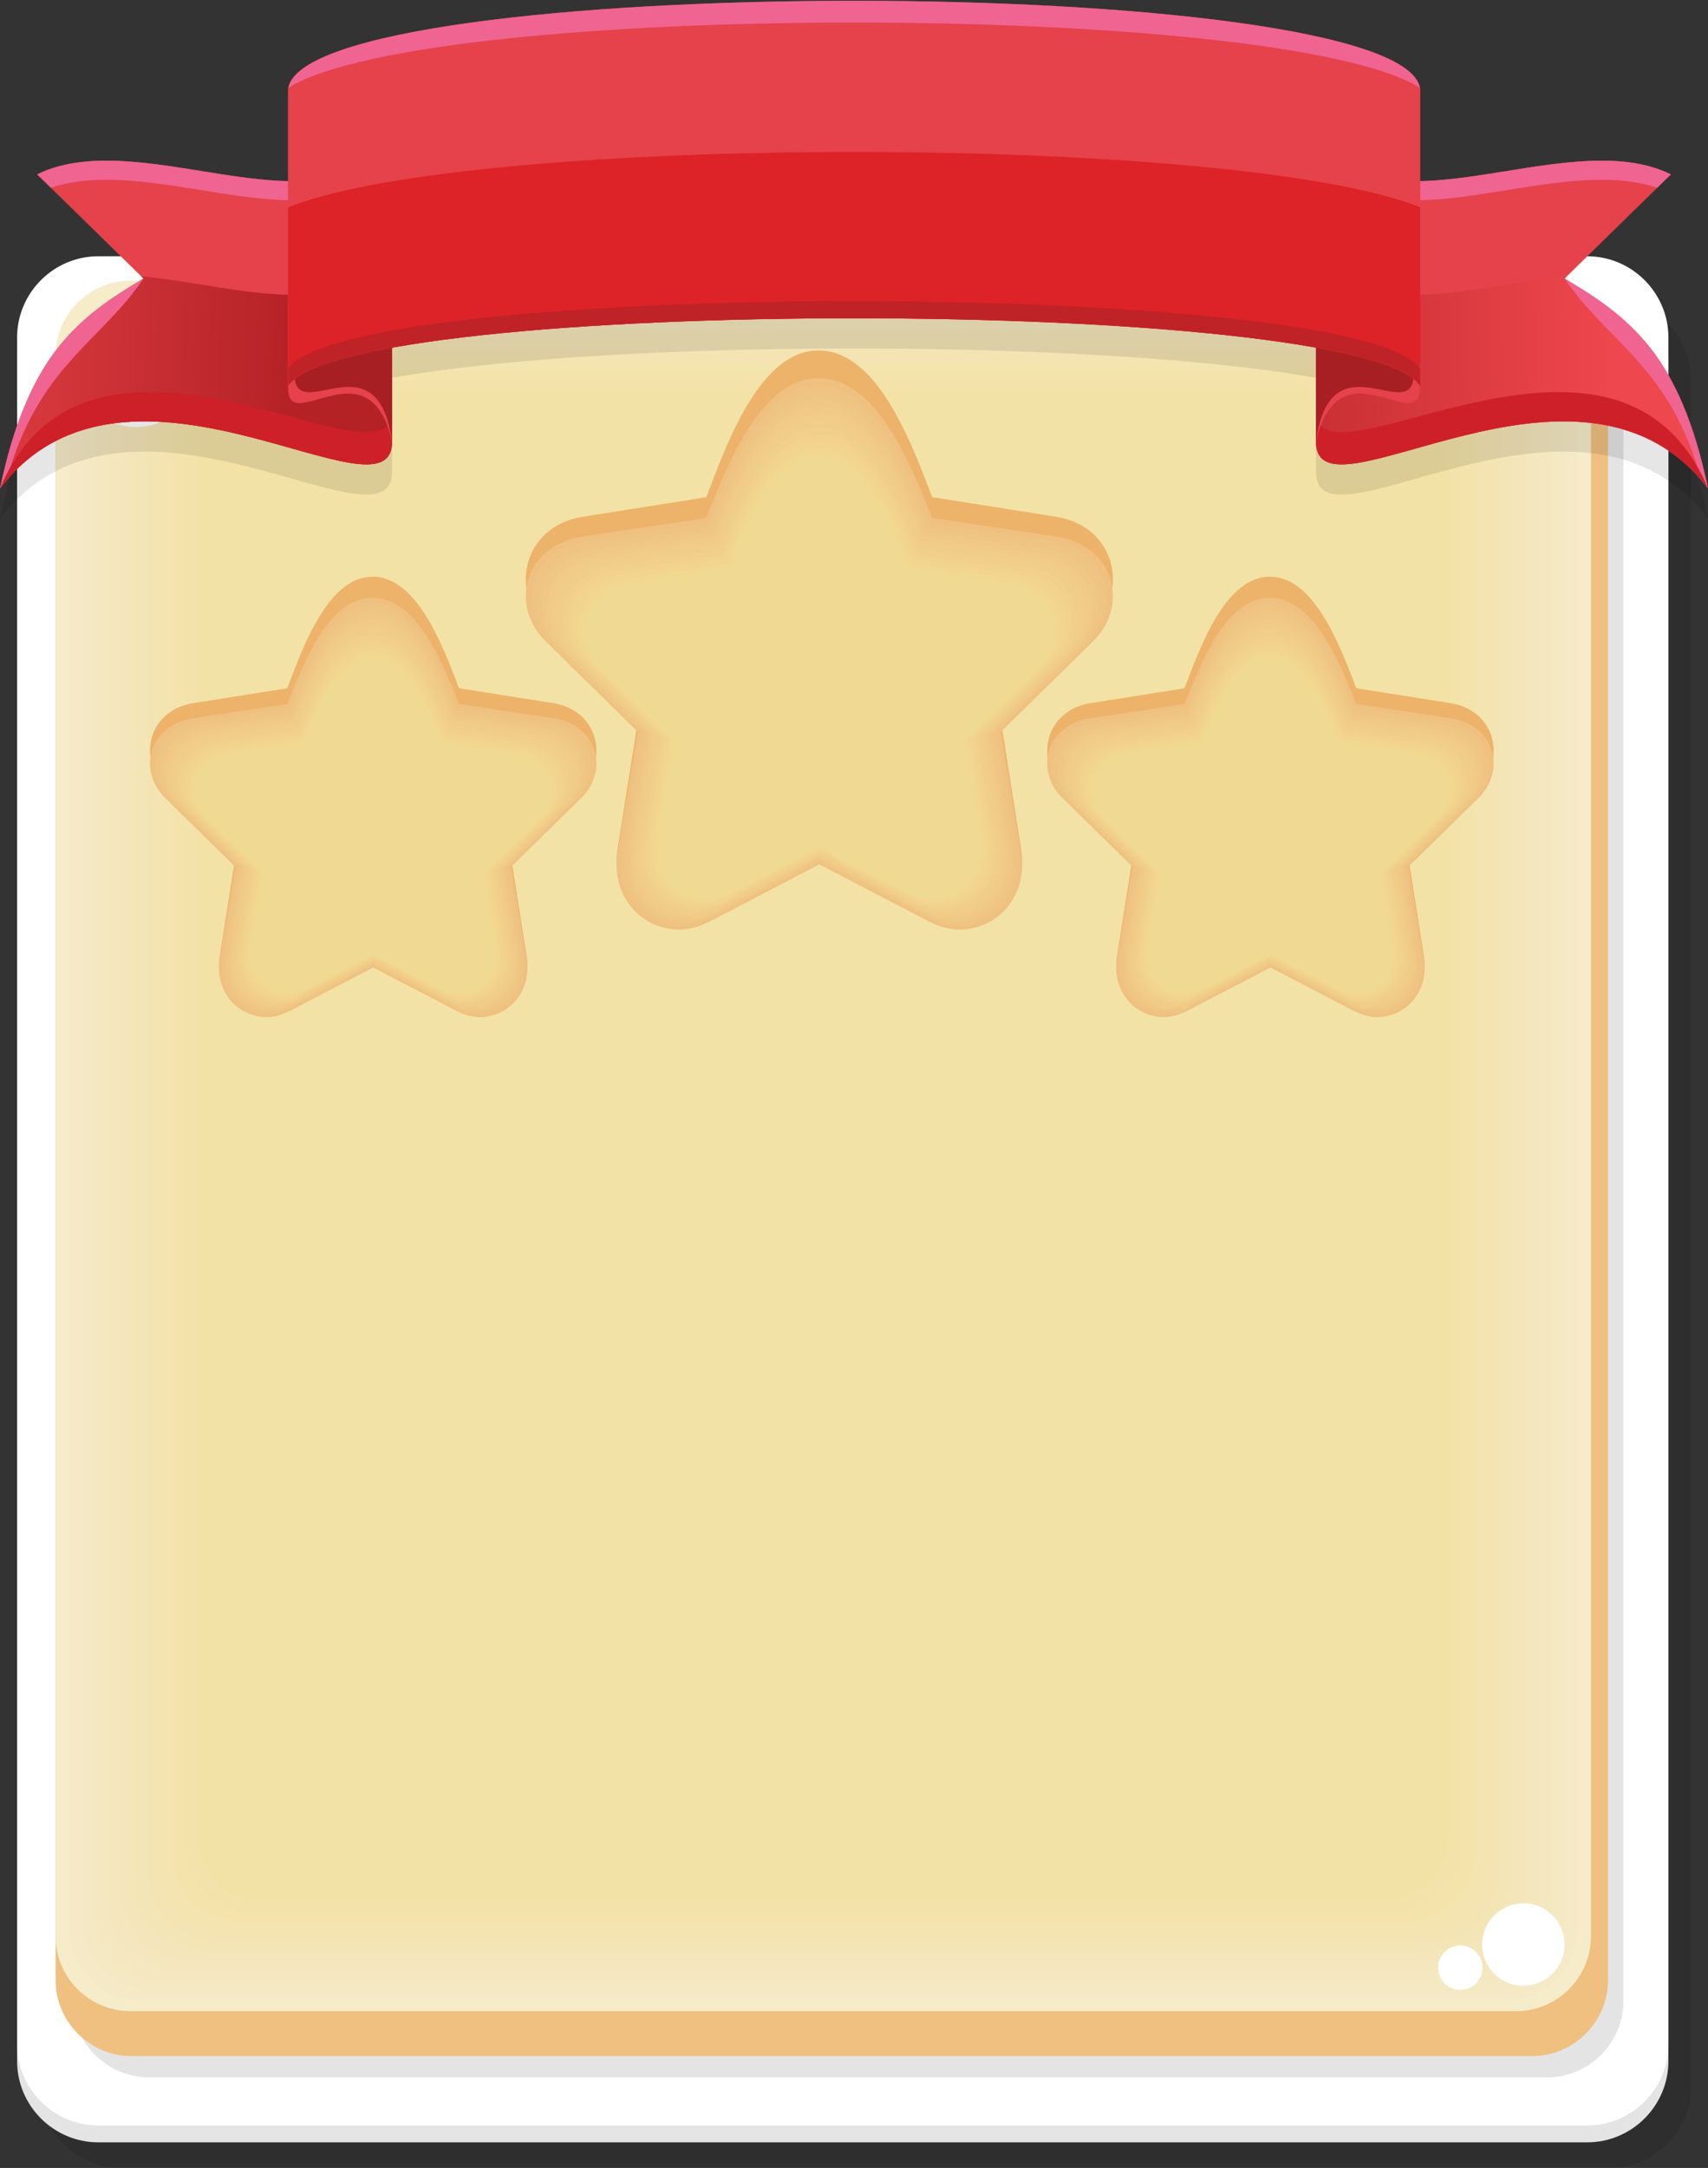 <?xml version="1.0" encoding="utf-8"?>
<!-- Generator: Adobe Illustrator 15.0.0, SVG Export Plug-In . SVG Version: 6.00 Build 0)  -->
<!DOCTYPE svg PUBLIC "-//W3C//DTD SVG 1.1//EN" "http://www.w3.org/Graphics/SVG/1.1/DTD/svg11.dtd">
<svg version="1.1" id="Layer_1" xmlns="http://www.w3.org/2000/svg" xmlns:xlink="http://www.w3.org/1999/xlink" x="0px" y="0px"
	 width="1008.724px" height="1279.829px" viewBox="0 0 1008.724 1279.829" enable-background="new 0 0 1008.724 1279.829"
	 xml:space="preserve">
<rect x="0" y="0" width="1008.724" height="1279.829" fill="#333333" stroke="none"/>
<g>
	<path opacity="0.1" fill-rule="evenodd" clip-rule="evenodd" fill="#010101" d="M71.341,176.378h879.378
		c26.361,0,47.934,21.568,47.934,47.923v1007.589c0,26.355-21.586,47.938-47.934,47.938H71.341c-26.35,0-47.931-21.57-47.931-47.938
		V224.301C23.41,197.94,44.978,176.378,71.341,176.378z"/>
	<path fill-rule="evenodd" clip-rule="evenodd" fill="#E4E4E4" d="M58.035,161.269h879.38c26.361,0,47.928,21.575,47.928,47.929
		v1007.596c0,26.343-21.579,47.926-47.928,47.926H58.035c-26.348,0-47.93-21.57-47.93-47.926V209.198
		C10.105,182.835,31.674,161.269,58.035,161.269z"/>
	<path fill-rule="evenodd" clip-rule="evenodd" fill="#FFFFFF" d="M58.035,151.287h879.38c26.361,0,47.928,21.582,47.928,47.93
		v1007.592c0,26.355-21.579,47.937-47.928,47.937H58.035c-26.348,0-47.93-21.568-47.93-47.937V199.216
		C10.105,172.855,31.674,151.287,58.035,151.287z"/>
	<path fill-rule="evenodd" clip-rule="evenodd" fill="#E4E4E4" d="M88.074,183.358h825.573c24.845,0,45.169,20.338,45.169,45.168
		v952.687c0,24.845-20.33,45.185-45.169,45.185H88.074c-24.843,0-45.175-20.34-45.175-45.185V228.527
		C42.899,203.69,63.225,183.358,88.074,183.358z"/>
	<path fill-rule="evenodd" clip-rule="evenodd" fill="#EFC080" d="M77.698,177.475H904.81c24.677,0,44.86,20.204,44.86,44.868
		v946.593c0,24.675-20.19,44.861-44.86,44.861H77.698c-24.671,0-44.875-20.187-44.875-44.861V222.343
		C32.823,197.666,53.014,177.475,77.698,177.475z"/>
	<path fill-rule="evenodd" clip-rule="evenodd" fill="#F6ECCA" d="M77.017,165.714h818.394c24.307,0,44.192,19.89,44.192,44.193
		v933.199c0,24.293-19.893,44.19-44.192,44.19H77.017c-24.297,0-44.194-19.885-44.194-44.19V209.908
		C32.823,185.598,52.707,165.714,77.017,165.714z"/>
	<g>
		<path fill-rule="evenodd" clip-rule="evenodd" fill="#F6E9C7" d="M84.158,171.591c268.044,0,536.084,0,804.126,0
			c24.007,0,43.655,19.657,43.655,43.658c0,307.5,0,615.001,0,922.51c0,23.998-19.654,43.643-43.655,43.643
			c-268.042,0-536.082,0-804.126,0c-24.003,0-43.653-19.645-43.653-43.643c0-307.509,0-615.011,0-922.51
			C40.505,191.235,60.148,171.591,84.158,171.591z"/>
		<path fill-rule="evenodd" clip-rule="evenodd" fill="#F5E9C3" d="M91.296,177.475c263.288,0,526.566,0,789.846,0
			c23.722,0,43.121,19.407,43.121,43.116c0,303.937,0,607.881,0,911.816c0,23.706-19.412,43.112-43.121,43.112
			c-263.28,0-526.559,0-789.846,0c-23.707,0-43.122-19.39-43.122-43.112c0-303.936,0-607.88,0-911.816
			C48.174,196.876,67.577,177.475,91.296,177.475z"/>
		<path fill-rule="evenodd" clip-rule="evenodd" fill="#F5E8C0" d="M98.431,183.358c258.526,0,517.059,0,775.578,0
			c23.42,0,42.583,19.167,42.583,42.582c0,300.373,0,600.741,0,901.118c0,23.416-19.176,42.588-42.583,42.588
			c-258.519,0-517.052,0-775.578,0c-23.406,0-42.583-19.158-42.583-42.588c0-300.377,0-600.745,0-901.118
			C55.849,202.512,75.011,183.358,98.431,183.358z"/>
		<path fill-rule="evenodd" clip-rule="evenodd" fill="#F4E7BD" d="M105.565,189.241c253.771,0,507.544,0,761.31,0
			c23.117,0,42.039,18.928,42.039,42.04c0,296.817,0,593.621,0,890.429c0,23.12-18.929,42.057-42.039,42.057
			c-253.766,0-507.539,0-761.31,0c-23.112,0-42.04-18.923-42.04-42.057c0-296.809,0-593.612,0-890.429
			C63.525,208.155,82.444,189.241,105.565,189.241z"/>
		<path fill-rule="evenodd" clip-rule="evenodd" fill="#F4E6BA" d="M112.706,195.125c249.011,0,498.022,0,747.027,0
			c22.832,0,41.505,18.687,41.505,41.505c0,293.245,0,586.495,0,879.745c0,22.813-18.68,41.505-41.505,41.505
			c-249.005,0-498.017,0-747.027,0c-22.82,0-41.507-18.679-41.507-41.505c0-293.25,0-586.5,0-879.745
			C71.199,213.798,89.879,195.125,112.706,195.125z"/>
		<path fill-rule="evenodd" clip-rule="evenodd" fill="#F4E5B7" d="M119.845,201.008c244.246,0,488.503,0,732.754,0
			c22.532,0,40.966,18.44,40.966,40.965c0,289.688,0,579.373,0,869.056c0,22.516-18.439,40.97-40.966,40.97
			c-244.251,0-488.509,0-732.754,0c-22.531,0-40.97-18.44-40.97-40.97c0-289.683,0-579.368,0-869.056
			C78.875,219.441,97.307,201.008,119.845,201.008z"/>
		<path fill-rule="evenodd" clip-rule="evenodd" fill="#F5E4B3" d="M126.979,206.893c239.493,0,478.99,0,718.48,0
			c22.243,0,40.43,18.198,40.43,40.429c0,286.116,0,572.232,0,858.355c0,22.225-18.199,40.438-40.43,40.438
			c-239.49,0-478.987,0-718.48,0c-22.23,0-40.429-18.2-40.429-40.438c0-286.123,0-572.239,0-858.355
			C86.55,225.084,104.736,206.893,126.979,206.893z"/>
		<path fill-rule="evenodd" clip-rule="evenodd" fill="#F4E4AF" d="M134.114,212.769c234.737,0,469.475,0,704.21,0
			c21.945,0,39.896,17.965,39.896,39.894c0,282.555,0,565.113,0,847.668c0,21.941-17.964,39.898-39.896,39.898
			c-234.735,0-469.474,0-704.21,0c-21.93,0-39.896-17.957-39.896-39.898c0-282.555,0-565.113,0-847.668
			C94.218,230.728,112.17,212.769,134.114,212.769z"/>
		<path fill-rule="evenodd" clip-rule="evenodd" fill="#F4E4AC" d="M141.253,218.651c229.977,0,459.955,0,689.931,0
			c21.652,0,39.369,17.724,39.369,39.36c0,278.991,0,557.986,0,836.981c0,21.64-17.723,39.357-39.369,39.357
			c-229.976,0-459.954,0-689.931,0c-21.634,0-39.358-17.718-39.358-39.357c0-278.995,0-557.99,0-836.981
			C101.895,236.362,119.605,218.651,141.253,218.651z"/>
		<path fill-rule="evenodd" clip-rule="evenodd" fill="#F3E2A9" d="M148.394,224.536c225.218,0,450.435,0,675.659,0
			c21.354,0,38.821,17.476,38.821,38.818c0,275.434,0,550.864,0,826.291c0,21.344-17.475,38.818-38.821,38.818
			c-225.225,0-450.441,0-675.659,0c-21.347,0-38.824-17.475-38.824-38.818c0-275.427,0-550.856,0-826.291
			C109.569,242.005,127.04,224.536,148.394,224.536z"/>
	</g>
	<path fill-rule="evenodd" clip-rule="evenodd" fill="#F3E2A5" d="M155.521,230.425h661.391c21.052,0,38.283,17.236,38.283,38.284
		v815.586c0,21.05-17.239,38.284-38.283,38.284H155.521c-21.048,0-38.282-17.221-38.282-38.284V268.709
		C117.239,247.648,134.467,230.425,155.521,230.425z"/>
	<path fill-rule="evenodd" clip-rule="evenodd" fill="#FFFFFF" d="M899.675,1123.595c13.438,0,24.33,10.898,24.33,24.34
		c0,13.435-10.893,24.319-24.33,24.319c-13.44,0-24.335-10.885-24.335-24.319C875.34,1134.493,886.234,1123.595,899.675,1123.595z"
		/>
	<path fill-rule="evenodd" clip-rule="evenodd" fill="#FFFFFF" d="M862.447,1148.48c7.235,0,13.105,5.872,13.105,13.117
		c0,7.233-5.87,13.106-13.105,13.106c-7.233,0-13.103-5.873-13.103-13.106C849.345,1154.353,855.214,1148.48,862.447,1148.48z"/>
	<path fill-rule="evenodd" clip-rule="evenodd" fill="#FFFFFF" d="M80.406,176.879c20.772,0,37.607,16.835,37.607,37.608
		c0,20.767-16.835,37.601-37.607,37.601c-20.774,0-37.607-16.833-37.607-37.601C42.799,193.714,59.632,176.879,80.406,176.879z"/>
	<path fill-rule="evenodd" clip-rule="evenodd" fill="#FFFFFF" d="M138.405,172.34c11.493,0,20.807,9.313,20.807,20.806
		c0,11.493-9.313,20.8-20.807,20.8c-11.486,0-20.807-9.307-20.807-20.8C117.598,181.653,126.918,172.34,138.405,172.34z"/>
</g>
<g>
	<path fill-rule="evenodd" clip-rule="evenodd" fill="#EDB36A" d="M483.906,508.32l-65.167,35.668l-0.033-0.079
		c-7.748,4.313-15.945,5.548-23.567,4.286v-0.014c-5.669-0.957-10.937-3.244-15.411-6.586h-0.085
		c-4.426-3.33-8.197-7.836-10.96-13.277c-3.797-7.475-5.481-16.548-4.03-26.383v-0.174l11.969-75.716l-54.33-56.035l-0.007,0.014
		c-5.863-5.99-9.701-13.425-11.105-21.133h-0.013c-1.018-5.435-0.83-11.058,0.615-16.453v-0.167
		c1.457-5.41,4.185-10.577,8.317-15.003c5.194-5.604,12.469-9.901,21.821-11.793l0.822-0.188l74.421-11.78l1.497-3.979
		c11.894-31.389,31.504-83.103,65.186-82.635c33.309,0.481,52.818,50.664,65.026,82.121l-0.067,0.027l1.726,4.439l74.547,11.808
		l0.815,0.188c9.353,1.892,16.654,6.177,21.822,11.793c4.064,4.392,6.839,9.58,8.317,15.17c1.417,5.369,1.63,11.004,0.622,16.453
		h-0.015c-1.411,7.708-5.248,15.144-11.104,21.133l-0.014-0.014l-54.328,56.035l11.967,75.716v0.174
		c1.457,9.847-0.241,18.935-4.025,26.369c-2.78,5.469-6.592,9.976-10.977,13.285c-4.467,3.361-9.802,5.662-15.577,6.605
		c-7.597,1.223-15.754,0.013-23.468-4.286l-0.041,0.079L483.906,508.32z"/>
	<path fill-rule="evenodd" clip-rule="evenodd" fill="#EFC080" d="M483.906,510.259l-65.167,33.95l-0.033-0.072
		c-7.748,4.104-15.945,5.281-23.567,4.077v-0.013c-5.669-0.909-10.937-3.082-15.411-6.266h-0.085
		c-4.426-3.168-8.197-7.454-10.96-12.643c-3.797-7.112-5.481-15.751-4.03-25.117v-0.161l11.969-72.08l-54.33-53.346l-0.007,0.013
		c-5.863-5.696-9.701-12.775-11.105-20.117h-0.013c-1.018-5.167-0.83-10.53,0.615-15.664v-0.161
		c1.457-5.148,4.185-10.062,8.317-14.28c5.194-5.33,12.469-9.42,21.821-11.225l0.822-0.174l74.421-11.219l1.497-3.785
		c11.894-29.886,31.504-79.112,65.186-78.67c33.309,0.455,52.818,48.231,65.026,78.176l-0.067,0.028l1.726,4.224l74.547,11.247
		l0.815,0.174c9.353,1.805,16.654,5.882,21.822,11.225c4.064,4.178,6.839,9.118,8.317,14.441c1.417,5.114,1.63,10.483,0.622,15.664
		h-0.015c-1.411,7.342-5.248,14.421-11.104,20.117l-0.014-0.013l-54.328,53.346l11.967,72.08v0.161
		c1.457,9.372-0.241,18.024-4.025,25.104c-2.78,5.208-6.592,9.502-10.977,12.643c-4.467,3.21-9.802,5.396-15.577,6.292
		c-7.597,1.17-15.754,0.014-23.468-4.077l-0.041,0.072L483.906,510.259z"/>
	<g>
		<path fill-rule="evenodd" clip-rule="evenodd" fill="#EFC381" d="M483.914,509.322c-21.335,11.119-42.67,22.23-64.011,33.35
			c-0.006-0.026-0.02-0.046-0.034-0.074c-7.613,4.032-15.665,5.188-23.151,4.013c0-0.007,0-0.014,0-0.014
			c-5.563-0.896-10.738-3.028-15.138-6.159c-0.026,0-0.052,0-0.081,0c-4.346-3.114-8.048-7.319-10.763-12.414
			c-3.73-6.992-5.39-15.479-3.958-24.677c0-0.055,0-0.101,0-0.155c3.919-23.6,7.836-47.201,11.753-70.801
			c-17.784-17.464-35.575-34.935-53.365-52.397c0,0.006,0,0.013,0,0.013c-5.765-5.595-9.535-12.549-10.918-19.755
			c0,0-0.007,0-0.013,0c-0.99-5.081-0.81-10.343,0.607-15.392c0-0.053,0-0.107,0-0.153c1.431-5.062,4.105-9.888,8.171-14.027
			c5.101-5.242,12.248-9.259,21.434-11.032c0.269-0.054,0.535-0.113,0.803-0.167c24.362-3.677,48.733-7.348,73.102-11.025
			c0.488-1.236,0.977-2.473,1.472-3.716c11.681-29.352,30.941-77.703,64.029-77.268c32.72,0.448,51.876,47.376,63.87,76.787
			c-0.02,0.006-0.041,0.013-0.067,0.026c0.562,1.385,1.13,2.768,1.697,4.152c24.403,3.677,48.807,7.361,73.217,11.044
			c0.274,0.054,0.543,0.113,0.81,0.167c9.186,1.772,16.353,5.783,21.435,11.032c3.984,4.106,6.712,8.958,8.155,14.18
			c1.404,5.022,1.612,10.297,0.616,15.392h-0.007c-1.392,7.207-5.156,14.161-10.912,19.755c-0.006,0-0.006-0.006-0.013-0.013
			c-17.791,17.463-35.574,34.934-53.358,52.397c3.916,23.6,7.835,47.201,11.753,70.801c0,0.055,0,0.101,0,0.155
			c1.424,9.213-0.241,17.711-3.957,24.663c-2.729,5.115-6.473,9.328-10.779,12.415c-4.392,3.15-9.634,5.303-15.31,6.186
			c-7.447,1.143-15.471,0.006-23.054-4.013c-0.006,0.028-0.02,0.048-0.032,0.074C526.582,531.553,505.247,520.441,483.914,509.322z"
			/>
		<path fill-rule="evenodd" clip-rule="evenodd" fill="#EFC584" d="M483.914,508.394c-20.953,10.911-41.901,21.829-62.848,32.741
			c-0.014-0.02-0.026-0.048-0.039-0.067c-7.477,3.957-15.386,5.094-22.733,3.932c0-0.007,0-0.007,0-0.013
			c-5.461-0.878-10.549-2.97-14.861-6.045c-0.026,0-0.055,0-0.081,0c-4.271-3.056-7.902-7.194-10.57-12.188
			c-3.663-6.867-5.287-15.196-3.89-24.229c0-0.053,0-0.1,0-0.153c3.85-23.173,7.7-46.346,11.539-69.519
			c-17.463-17.149-34.928-34.299-52.39-51.454c0,0.006-0.007,0.013-0.014,0.02c-5.656-5.501-9.347-12.329-10.711-19.402
			c-0.007,0-0.014,0-0.014,0c-0.976-4.995-0.795-10.155,0.588-15.116c0-0.046,0-0.101,0-0.146c1.411-4.968,4.045-9.708,8.031-13.774
			c5.008-5.147,12.026-9.092,21.04-10.838c0.268-0.053,0.535-0.107,0.801-0.159c23.923-3.611,47.845-7.215,71.767-10.825
			c0.487-1.217,0.97-2.434,1.45-3.651c11.474-28.823,30.388-76.297,62.873-75.87c32.125,0.442,50.94,46.514,62.72,75.402
			c-0.027,0.006-0.054,0.013-0.073,0.02c0.555,1.358,1.117,2.721,1.672,4.079c23.968,3.609,47.93,7.226,71.891,10.844
			c0.268,0.052,0.536,0.106,0.797,0.159c9.019,1.746,16.052,5.684,21.04,10.838c3.919,4.025,6.592,8.793,8.022,13.92
			c1.371,4.934,1.571,10.108,0.601,15.116c-0.006,0-0.014,0-0.014,0c-1.362,7.074-5.059,13.901-10.715,19.402
			c-0.007-0.006-0.007-0.013-0.007-0.02c-17.465,17.155-34.934,34.305-52.397,51.454c3.844,23.173,7.694,46.346,11.546,69.519
			c0,0.054,0,0.101,0,0.153c1.392,9.046-0.239,17.391-3.89,24.217c-2.683,5.021-6.352,9.159-10.584,12.193
			c-4.313,3.089-9.461,5.203-15.023,6.065c-7.328,1.13-15.203,0.013-22.638-3.932c-0.014,0.02-0.026,0.048-0.04,0.067
			C525.813,530.223,504.859,519.305,483.914,508.394z"/>
		<path fill-rule="evenodd" clip-rule="evenodd" fill="#F0C886" d="M483.914,507.458c-20.565,10.717-41.133,21.428-61.698,32.146
			c-0.006-0.029-0.019-0.048-0.026-0.075c-7.341,3.885-15.108,5.001-22.317,3.865c0-0.007,0-0.007,0-0.014
			c-5.362-0.863-10.35-2.915-14.588-5.93c-0.026,0-0.054,0-0.08,0c-4.186-3.003-7.756-7.061-10.378-11.969
			c-3.597-6.739-5.187-14.915-3.816-23.782c0-0.052,0-0.101,0-0.152c3.778-22.745,7.555-45.491,11.332-68.242
			c-17.142-16.828-34.284-33.662-51.426-50.498c-0.006,0.006-0.015,0.006-0.015,0.013c-5.548-5.402-9.186-12.101-10.522-19.048
			h-0.006c-0.956-4.894-0.784-9.969,0.58-14.828c0-0.054,0-0.101,0-0.155c1.386-4.874,3.972-9.527,7.876-13.511
			c4.922-5.055,11.808-8.926,20.66-10.637c0.259-0.054,0.521-0.107,0.775-0.161c23.487-3.542,46.974-7.08,70.454-10.623
			c0.475-1.191,0.949-2.388,1.417-3.583c11.26-28.295,29.833-74.895,61.717-74.474c31.537,0.428,50.004,45.658,61.569,74.013
			c-0.026,0.006-0.053,0.013-0.072,0.02c0.54,1.337,1.088,2.667,1.638,4.004c23.521,3.544,47.04,7.095,70.568,10.644
			c0.26,0.054,0.515,0.107,0.781,0.161c8.853,1.711,15.758,5.576,20.659,10.637c3.838,3.952,6.466,8.63,7.863,13.666
			c1.351,4.84,1.551,9.921,0.588,14.828c0,0,0,0-0.007,0c-1.343,6.947-4.968,13.646-10.517,19.048c0-0.007-0.008-0.007-0.014-0.013
			c-17.143,16.835-34.285,33.669-51.428,50.498c3.771,22.751,7.556,45.497,11.328,68.242c0,0.052,0,0.101,0,0.152
			c1.375,8.874-0.229,17.071-3.813,23.771c-2.635,4.926-6.237,8.991-10.39,11.967c-4.239,3.035-9.281,5.107-14.749,5.957
			c-7.193,1.104-14.916,0.013-22.223-3.865c-0.014,0.027-0.021,0.046-0.035,0.075C525.044,528.886,504.479,518.175,483.914,507.458z
			"/>
		<path fill-rule="evenodd" clip-rule="evenodd" fill="#F1CA88" d="M483.914,506.528c-20.179,10.51-40.356,21.021-60.534,31.536
			c-0.014-0.02-0.027-0.046-0.04-0.065c-7.193,3.811-14.815,4.907-21.89,3.79c0-0.006,0-0.012,0-0.012
			c-5.268-0.844-10.162-2.87-14.32-5.824c-0.02,0-0.047,0-0.074,0c-4.111-2.941-7.615-6.927-10.183-11.741
			c-3.528-6.612-5.094-14.635-3.744-23.332c0-0.054,0-0.101,0-0.154c3.705-22.317,7.409-44.634,11.118-66.957
			c-16.826-16.522-33.642-33.036-50.47-49.556c0,0.007,0,0.013,0,0.013c-5.457-5.294-9.014-11.867-10.323-18.686h-0.014
			c-0.937-4.807-0.762-9.782,0.567-14.556c0-0.046,0-0.1,0-0.146c1.358-4.781,3.899-9.347,7.729-13.265
			c4.836-4.954,11.587-8.752,20.277-10.431c0.255-0.053,0.51-0.107,0.765-0.16c23.037-3.476,46.084-6.953,69.13-10.423
			c0.462-1.169,0.923-2.347,1.392-3.517c11.043-27.76,29.27-73.49,60.552-73.075c30.95,0.421,49.068,44.801,60.406,72.621
			c-0.014,0.007-0.04,0.013-0.067,0.02c0.542,1.311,1.077,2.621,1.611,3.932c23.086,3.477,46.166,6.96,69.245,10.443
			c0.254,0.053,0.508,0.107,0.763,0.16c8.69,1.678,15.47,5.47,20.271,10.431c3.771,3.884,6.353,8.471,7.716,13.411
			c1.323,4.748,1.524,9.742,0.588,14.556h-0.014c-1.31,6.819-4.873,13.392-10.322,18.686c0,0,0-0.006-0.006-0.013
			c-16.822,16.52-33.644,33.034-50.466,49.556c3.705,22.323,7.415,44.64,11.118,66.957c0,0.054,0,0.101,0,0.154
			c1.345,8.704-0.226,16.739-3.743,23.313c-2.58,4.848-6.125,8.832-10.196,11.754c-4.152,2.975-9.111,5.007-14.474,5.843
			c-7.054,1.082-14.637,0.008-21.804-3.79c-0.006,0.02-0.02,0.046-0.032,0.065C524.269,527.549,504.091,517.038,483.914,506.528z"/>
		<path fill-rule="evenodd" clip-rule="evenodd" fill="#F0CC88" d="M483.914,505.593c-19.791,10.315-39.587,20.626-59.384,30.935
			c0-0.02-0.014-0.047-0.026-0.066c-7.061,3.744-14.536,4.813-21.475,3.717c0-0.006,0-0.006,0-0.006
			c-5.162-0.829-9.969-2.815-14.04-5.71c-0.028,0-0.055,0-0.081,0c-4.032-2.896-7.467-6.8-9.989-11.526
			c-3.463-6.479-4.993-14.354-3.67-22.885c0-0.049,0-0.095,0-0.148c3.63-21.889,7.267-43.784,10.904-65.673
			c-16.5-16.206-33-32.406-49.502-48.606c0,0-0.007,0.007-0.013,0.013c-5.335-5.195-8.831-11.647-10.122-18.332c0,0,0,0-0.007,0
			c-0.916-4.713-0.756-9.595,0.555-14.275c0-0.053,0-0.1,0-0.146c1.337-4.694,3.824-9.167,7.581-13.011
			c4.733-4.861,11.367-8.592,19.884-10.236c0.255-0.054,0.51-0.1,0.749-0.155c22.612-3.409,45.21-6.819,67.814-10.222
			c0.453-1.149,0.916-2.3,1.363-3.45c10.837-27.231,28.709-72.086,59.403-71.684c30.353,0.42,48.118,43.951,59.25,71.235
			c-0.027,0.008-0.041,0.015-0.068,0.021c0.523,1.283,1.057,2.574,1.579,3.858c22.638,3.409,45.274,6.825,67.913,10.241
			c0.254,0.055,0.509,0.101,0.756,0.155c8.524,1.644,15.17,5.369,19.884,10.236c3.697,3.804,6.225,8.311,7.569,13.157
			c1.303,4.654,1.49,9.546,0.567,14.275h-0.006c-1.291,6.684-4.781,13.137-10.124,18.332c-0.006-0.006-0.006-0.013-0.006-0.013
			c-16.5,16.2-33.001,32.4-49.501,48.606c3.638,21.889,7.267,43.784,10.898,65.673c0,0.054,0,0.1,0,0.148
			c1.323,8.544-0.223,16.426-3.672,22.879c-2.526,4.746-5.997,8.649-9.995,11.519c-4.079,2.922-8.932,4.915-14.2,5.729
			c-6.913,1.063-14.348,0.014-21.382-3.717c-0.013,0.02-0.026,0.047-0.039,0.066C523.493,526.219,503.703,515.908,483.914,505.593z"
			/>
		<path fill-rule="evenodd" clip-rule="evenodd" fill="#F0CE8A" d="M483.914,504.664c-19.403,10.107-38.818,20.216-58.221,30.333
			c-0.014-0.027-0.021-0.047-0.033-0.067c-6.927,3.664-14.247,4.72-21.055,3.645c0-0.007,0-0.007,0-0.016
			c-5.066-0.807-9.773-2.754-13.773-5.596c-0.025,0-0.052,0-0.071,0c-3.951-2.834-7.321-6.665-9.795-11.292
			c-3.39-6.357-4.895-14.079-3.599-22.444c0-0.046,0-0.093,0-0.139c3.564-21.469,7.128-42.937,10.692-64.405
			c-16.174-15.885-32.358-31.771-48.532-47.656c-0.008,0.007-0.014,0.007-0.014,0.014c-5.242-5.094-8.665-11.419-9.921-17.972
			c-0.009,0-0.015,0-0.015,0c-0.902-4.626-0.734-9.407,0.548-13.999c0-0.048,0-0.094,0-0.141c1.305-4.6,3.744-8.992,7.435-12.756
			c4.641-4.768,11.14-8.423,19.497-10.037c0.247-0.052,0.493-0.106,0.735-0.152c22.163-3.344,44.325-6.679,66.482-10.023
			c0.449-1.128,0.897-2.251,1.337-3.381c10.631-26.704,28.154-70.682,58.247-70.282c29.758,0.401,47.182,43.083,58.1,69.84
			c-0.027,0.007-0.054,0.013-0.073,0.026c0.514,1.258,1.036,2.514,1.551,3.771c22.204,3.35,44.399,6.699,66.597,10.049
			c0.24,0.046,0.488,0.1,0.736,0.152c8.35,1.613,14.868,5.255,19.496,10.037c3.623,3.731,6.103,8.143,7.42,12.897
			c1.271,4.565,1.458,9.366,0.562,13.999c-0.007,0-0.013,0-0.013,0c-1.264,6.553-4.688,12.878-9.922,17.972
			c-0.006-0.007-0.014-0.007-0.014-0.014c-16.18,15.885-32.359,31.771-48.538,47.656c3.57,21.469,7.133,42.937,10.696,64.405
			c0,0.046,0,0.093,0,0.139c1.298,8.378-0.221,16.107-3.597,22.425c-2.486,4.661-5.89,8.491-9.809,11.3
			c-3.99,2.867-8.765,4.82-13.92,5.623c-6.786,1.042-14.072,0.006-20.972-3.645c-0.007,0.021-0.014,0.04-0.027,0.067
			C522.725,524.88,503.315,514.771,483.914,504.664z"/>
		<path fill-rule="evenodd" clip-rule="evenodd" fill="#F0D08B" d="M483.914,503.727c-19.021,9.908-38.043,19.823-57.065,29.731
			c-0.006-0.021-0.019-0.046-0.032-0.065c-6.792,3.597-13.966,4.633-20.633,3.576c0-0.006,0-0.006,0-0.012
			c-4.96-0.797-9.58-2.703-13.497-5.491c-0.021,0-0.049,0-0.075,0c-3.877-2.773-7.18-6.531-9.601-11.07
			c-3.322-6.231-4.8-13.794-3.53-21.997c0-0.046,0-0.086,0-0.133c3.497-21.04,6.994-42.08,10.483-63.122
			c-15.857-15.57-31.716-31.142-47.569-46.712c-0.006,0.006-0.006,0.006-0.006,0.013c-5.135-4.994-8.492-11.192-9.734-17.617
			c0,0,0,0-0.014,0c-0.876-4.526-0.716-9.22,0.549-13.713c0-0.052,0-0.094,0-0.14c1.269-4.513,3.664-8.813,7.279-12.509
			c4.554-4.666,10.919-8.25,19.109-9.828c0.24-0.054,0.481-0.107,0.721-0.154c21.723-3.275,43.438-6.551,65.161-9.821
			c0.439-1.11,0.875-2.212,1.316-3.316c10.416-26.169,27.585-69.271,57.083-68.884c29.164,0.394,46.246,42.228,56.936,68.449
			c-0.013,0.015-0.04,0.021-0.06,0.028c0.502,1.23,1.009,2.467,1.519,3.697c21.756,3.283,43.51,6.565,65.266,9.847
			c0.241,0.047,0.48,0.1,0.722,0.154c8.19,1.578,14.583,5.148,19.108,9.828c3.556,3.664,5.99,7.99,7.274,12.649
			c1.25,4.474,1.438,9.174,0.556,13.713c-0.008,0-0.008,0-0.014,0c-1.238,6.425-4.594,12.623-9.729,17.617
			c0-0.006-0.007-0.006-0.014-0.013c-15.852,15.57-31.71,31.142-47.562,46.712c3.49,21.042,6.979,42.082,10.476,63.122
			c0,0.047,0,0.087,0,0.133c1.27,8.218-0.221,15.786-3.53,21.99c-2.426,4.559-5.769,8.316-9.608,11.071
			c-3.916,2.808-8.583,4.72-13.638,5.509c-6.659,1.022-13.8,0.008-20.558-3.576c-0.008,0.02-0.021,0.045-0.035,0.065
			C521.955,523.55,502.928,513.635,483.914,503.727z"/>
		<path fill-rule="evenodd" clip-rule="evenodd" fill="#F2D28D" d="M483.914,502.798c-18.634,9.708-37.268,19.415-55.907,29.123
			c-0.013-0.02-0.021-0.04-0.027-0.061c-6.658,3.524-13.692,4.534-20.224,3.498v-0.009c-4.862-0.781-9.381-2.647-13.219-5.375
			c-0.027,0-0.053,0-0.073,0c-3.79-2.72-7.033-6.396-9.407-10.851c-3.248-6.103-4.694-13.511-3.457-21.547c0-0.049,0-0.095,0-0.136
			c3.425-20.61,6.848-41.223,10.271-61.836c-15.53-15.257-31.069-30.515-46.606-45.763c0,0,0,0.006-0.014,0.006
			c-5.028-4.887-8.318-10.959-9.527-17.256h-0.006c-0.871-4.439-0.71-9.033,0.521-13.439c0-0.046,0-0.093,0-0.14
			c1.256-4.413,3.597-8.632,7.142-12.248c4.459-4.574,10.695-8.083,18.719-9.635c0.241-0.046,0.475-0.101,0.709-0.146
			c21.281-3.209,42.563-6.418,63.836-9.627c0.435-1.083,0.862-2.159,1.291-3.243c10.208-25.64,27.031-67.867,55.926-67.493
			c28.575,0.394,45.31,41.378,55.786,67.072c-0.02,0.006-0.039,0.013-0.067,0.02c0.496,1.21,0.997,2.414,1.491,3.625
			c21.321,3.216,42.636,6.432,63.95,9.647c0.232,0.046,0.468,0.1,0.701,0.146c8.023,1.552,14.289,5.048,18.721,9.635
			c3.483,3.583,5.863,7.823,7.133,12.388c1.217,4.387,1.397,8.992,0.535,13.439c-0.006,0-0.013,0-0.013,0
			c-1.211,6.297-4.5,12.369-9.534,17.256c0,0,0-0.006-0.006-0.006c-15.531,15.249-31.07,30.506-46.607,45.763
			c3.424,20.613,6.847,41.226,10.27,61.836c0,0.041,0,0.087,0,0.136c1.243,8.042-0.214,15.464-3.456,21.541
			c-2.381,4.467-5.649,8.15-9.414,10.844c-3.838,2.756-8.418,4.626-13.364,5.396c-6.512,1.002-13.519,0.013-20.139-3.498
			c-0.014,0.021-0.02,0.041-0.026,0.061C521.18,522.213,502.548,512.506,483.914,502.798z"/>
		<path fill-rule="evenodd" clip-rule="evenodd" fill="#F1D58F" d="M483.914,501.862c-18.254,9.507-36.498,19.014-54.744,28.528
			c-0.013-0.021-0.026-0.048-0.04-0.067c-6.512,3.45-13.399,4.445-19.797,3.431c0-0.008,0-0.008,0-0.008
			c-4.761-0.77-9.187-2.594-12.944-5.268c-0.019,0-0.046,0-0.073,0c-3.718-2.662-6.887-6.266-9.213-10.624
			c-3.182-5.978-4.6-13.232-3.383-21.1c0-0.049,0-0.089,0-0.135c3.355-20.186,6.706-40.376,10.057-60.56
			c-15.218-14.936-30.427-29.872-45.64-44.814c-0.006,0.007-0.012,0.007-0.012,0.013c-4.921-4.794-8.143-10.737-9.333-16.902h-0.014
			c-0.843-4.346-0.683-8.844,0.521-13.164c0-0.041,0-0.087,0-0.135c1.23-4.326,3.517-8.449,6.987-11.994
			c4.364-4.479,10.476-7.923,18.338-9.434c0.228-0.048,0.455-0.1,0.689-0.148c20.839-3.142,41.68-6.283,62.519-9.427
			c0.421-1.056,0.842-2.119,1.256-3.175c9.995-25.112,26.477-66.463,54.771-66.097c27.986,0.383,44.367,40.523,54.636,65.682
			c-0.025,0.006-0.04,0.013-0.067,0.021c0.488,1.182,0.979,2.366,1.459,3.549c20.872,3.149,41.746,6.298,62.618,9.446
			c0.235,0.048,0.469,0.1,0.695,0.148c7.856,1.511,13.988,4.94,18.333,9.434c3.41,3.51,5.743,7.662,6.979,12.128
			c1.197,4.298,1.378,8.811,0.523,13.164h-0.009c-1.183,6.165-4.404,12.108-9.327,16.902c-0.006-0.006-0.013-0.006-0.013-0.013
			c-15.217,14.942-30.426,29.879-45.637,44.814c3.343,20.184,6.698,40.374,10.049,60.56c0,0.046,0,0.086,0,0.135
			c1.224,7.875-0.207,15.144-3.39,21.086c-2.327,4.386-5.53,7.982-9.214,10.63c-3.757,2.688-8.235,4.527-13.09,5.283
			c-6.379,0.982-13.238,0.006-19.717-3.431c-0.013,0.02-0.02,0.047-0.032,0.067C520.404,520.876,502.164,511.369,483.914,501.862z"
			/>
		<path fill-rule="evenodd" clip-rule="evenodd" fill="#F1D790" d="M483.914,500.932c-17.866,9.307-35.729,18.615-53.595,27.922
			c-0.007-0.021-0.013-0.041-0.026-0.061c-6.379,3.376-13.117,4.346-19.382,3.355c0-0.008,0-0.008,0-0.014
			c-4.66-0.749-8.992-2.535-12.67-5.153c-0.026,0-0.054,0-0.073,0c-3.645-2.608-6.739-6.132-9.021-10.398
			c-3.114-5.849-4.505-12.955-3.309-20.652c0-0.046,0-0.087,0-0.133c3.283-19.763,6.56-39.519,9.843-59.276
			c-14.891-14.621-29.785-29.243-44.675-43.864c0,0-0.007,0-0.007,0.006c-4.828-4.687-7.977-10.511-9.14-16.542h-0.006
			c-0.83-4.259-0.684-8.658,0.5-12.884c0-0.046,0-0.085,0-0.133c1.204-4.239,3.443-8.277,6.841-11.741
			c4.278-4.385,10.255-7.755,17.944-9.24c0.227-0.046,0.455-0.093,0.681-0.14c20.399-3.076,40.797-6.151,61.195-9.227
			c0.415-1.037,0.822-2.073,1.238-3.109c9.78-24.578,25.912-65.059,53.605-64.698c27.398,0.375,43.431,39.666,53.48,64.291
			c-0.021,0.006-0.049,0.013-0.061,0.02c0.468,1.156,0.949,2.321,1.423,3.477c20.433,3.083,40.871,6.164,61.304,9.246
			c0.22,0.046,0.447,0.094,0.668,0.14c7.688,1.484,13.691,4.842,17.944,9.24c3.342,3.437,5.63,7.496,6.841,11.874
			c1.169,4.206,1.343,8.619,0.513,12.884c0,0-0.006,0-0.013,0c-1.162,6.031-4.313,11.854-9.133,16.542
			c0-0.006-0.007-0.006-0.013-0.006c-14.884,14.621-29.778,29.243-44.675,43.864c3.283,19.758,6.566,39.514,9.841,59.276
			c0,0.046,0,0.087,0,0.133c1.19,7.709-0.2,14.823-3.316,20.646c-2.279,4.279-5.414,7.809-9.02,10.396
			c-3.684,2.642-8.062,4.433-12.816,5.175c-6.243,0.957-12.956,0.008-19.294-3.355c-0.013,0.02-0.028,0.039-0.034,0.061
			C519.642,519.547,501.777,510.238,483.914,500.932z"/>
	</g>
	<path fill-rule="evenodd" clip-rule="evenodd" fill="#F0D992" d="M483.906,500.002l-52.43,27.318l-0.033-0.059
		c-6.232,3.296-12.831,4.252-18.961,3.281v-0.014c-4.56-0.727-8.798-2.479-12.396-5.039h-0.065
		c-3.563-2.548-6.599-6.005-8.826-10.177c-3.048-5.724-4.406-12.677-3.242-20.204v-0.134l9.634-57.992l-43.712-42.924l-0.013,0.015
		c-4.714-4.587-7.797-10.285-8.934-16.187h-0.013c-0.816-4.165-0.662-8.471,0.495-12.61v-0.126
		c1.178-4.146,3.369-8.096,6.691-11.486c4.181-4.293,10.036-7.589,17.565-9.039l0.654-0.142l59.878-9.024l1.204-3.043
		c9.573-24.048,25.353-63.654,52.456-63.3c26.804,0.368,42.495,38.811,52.322,62.906l-0.065,0.02l1.404,3.398l59.971,9.044
		l0.655,0.142c7.528,1.45,13.398,4.733,17.563,9.039c3.27,3.355,5.501,7.334,6.686,11.613c1.143,4.119,1.316,8.438,0.501,12.61
		h-0.007c-1.144,5.902-4.218,11.6-8.939,16.187l-0.013-0.015l-43.711,42.924l9.635,57.992v0.134
		c1.169,7.542-0.194,14.5-3.244,20.198c-2.232,4.19-5.302,7.642-8.824,10.175c-3.604,2.581-7.89,4.34-12.542,5.061
		c-6.112,0.937-12.677,0.008-18.882-3.281l-0.033,0.059L483.906,500.002z"/>
</g>
<g>
	<path fill-rule="evenodd" clip-rule="evenodd" fill="#EDB36A" d="M220.413,569.647l-49.541,27.126l-0.035-0.06
		c-5.889,3.274-12.12,4.218-17.917,3.255v-0.006c-4.313-0.729-8.317-2.468-11.72-5.008h-0.067c-3.355-2.534-6.231-5.957-8.33-10.103
		c-2.889-5.684-4.173-12.577-3.063-20.058v-0.126l9.093-57.578l-41.306-42.608l-0.013,0.013c-4.453-4.561-7.368-10.21-8.437-16.073
		h-0.013c-0.768-4.132-0.628-8.41,0.468-12.51v-0.133c1.109-4.112,3.181-8.035,6.325-11.398c3.952-4.266,9.479-7.529,16.594-8.973
		l0.627-0.142l56.59-8.959l1.136-3.021c9.04-23.875,23.955-63.193,49.569-62.838c25.324,0.359,40.154,38.522,49.447,62.444
		l-0.052,0.021l1.31,3.376l56.681,8.979l0.63,0.142c7.106,1.443,12.655,4.7,16.594,8.973c3.083,3.337,5.188,7.28,6.312,11.531
		c1.082,4.079,1.244,8.372,0.481,12.51h-0.013c-1.071,5.863-3.984,11.513-8.445,16.073l-0.007-0.013l-41.317,42.608l9.104,57.578
		v0.126c1.104,7.488-0.187,14.395-3.061,20.052c-2.113,4.158-5.014,7.587-8.345,10.102c-3.403,2.561-7.461,4.305-11.846,5.021
		c-5.777,0.936-11.98,0.014-17.852-3.255l-0.027,0.06L220.413,569.647z"/>
	<path fill-rule="evenodd" clip-rule="evenodd" fill="#EFC080" d="M220.413,571.126l-49.541,25.814l-0.035-0.054
		c-5.889,3.122-12.12,4.018-17.917,3.102v-0.013c-4.313-0.688-8.317-2.34-11.72-4.76h-0.067c-3.355-2.414-6.231-5.677-8.33-9.614
		c-2.889-5.409-4.173-11.981-3.063-19.102v-0.119l9.093-54.812l-41.306-40.563l-0.013,0.014c-4.453-4.34-7.368-9.721-8.437-15.297
		h-0.013c-0.768-3.938-0.628-8.01,0.468-11.914v-0.121c1.109-3.918,3.181-7.654,6.325-10.857c3.952-4.058,9.479-7.167,16.594-8.545
		l0.627-0.127l56.59-8.531l1.136-2.88c9.04-22.719,23.955-60.152,49.569-59.818c25.324,0.348,40.154,36.678,49.447,59.443
		l-0.052,0.02l1.31,3.216l56.681,8.551l0.63,0.127c7.106,1.378,12.655,4.48,16.594,8.545c3.083,3.175,5.188,6.927,6.312,10.979
		c1.082,3.884,1.244,7.97,0.481,11.914h-0.013c-1.071,5.576-3.984,10.957-8.445,15.297l-0.007-0.014l-41.317,40.563l9.104,54.812
		v0.119c1.104,7.128-0.187,13.706-3.061,19.087c-2.113,3.966-5.014,7.222-8.345,9.614c-3.403,2.44-7.461,4.105-11.846,4.787
		c-5.777,0.884-11.98,0.007-17.852-3.102l-0.027,0.054L220.413,571.126z"/>
	<g>
		<path fill-rule="evenodd" clip-rule="evenodd" fill="#EFC381" d="M220.425,570.417c-16.226,8.452-32.452,16.903-48.671,25.354
			c-0.013-0.016-0.02-0.034-0.026-0.055c-5.791,3.068-11.915,3.945-17.604,3.048c0-0.006,0-0.006,0-0.006
			c-4.232-0.682-8.171-2.306-11.513-4.688c-0.02,0-0.041,0-0.061,0c-3.303-2.367-6.125-5.568-8.184-9.44
			c-2.841-5.314-4.097-11.767-3.015-18.76c0-0.04,0-0.081,0-0.119c2.976-17.944,5.958-35.891,8.939-53.835
			c-13.518-13.284-27.05-26.563-40.575-39.841l-0.007,0.007c-4.38-4.258-7.248-9.547-8.297-15.022h-0.007
			c-0.757-3.864-0.616-7.869,0.454-11.699c0-0.041,0-0.081,0-0.122c1.097-3.843,3.13-7.521,6.218-10.664
			c3.877-3.983,9.307-7.039,16.3-8.39c0.201-0.047,0.409-0.088,0.616-0.127c18.525-2.795,37.052-5.589,55.578-8.385
			c0.369-0.941,0.743-1.885,1.117-2.821c8.887-22.324,23.534-59.088,48.687-58.76c24.884,0.34,39.445,36.023,48.571,58.393
			c-0.02,0.007-0.033,0.007-0.061,0.02c0.442,1.049,0.87,2.101,1.297,3.156c18.56,2.793,37.12,5.596,55.673,8.397
			c0.207,0.039,0.414,0.08,0.623,0.127c6.979,1.351,12.434,4.393,16.291,8.39c3.029,3.116,5.102,6.808,6.205,10.786
			c1.063,3.816,1.224,7.828,0.468,11.699h-0.006c-1.057,5.476-3.917,10.765-8.297,15.022c-0.008,0-0.008-0.007-0.008-0.007
			c-13.532,13.278-27.051,26.557-40.583,39.841c2.982,17.944,5.965,35.891,8.946,53.835c0,0.038,0,0.079,0,0.119
			c1.083,7.007-0.188,13.465-3.009,18.747c-2.079,3.898-4.92,7.094-8.197,9.446c-3.343,2.395-7.327,4.032-11.64,4.7
			c-5.669,0.87-11.767,0.007-17.53-3.048c-0.006,0.021-0.019,0.039-0.026,0.055C252.866,587.32,236.645,578.869,220.425,570.417z"/>
		<path fill-rule="evenodd" clip-rule="evenodd" fill="#EFC584" d="M220.425,569.702c-15.932,8.304-31.864,16.602-47.79,24.904
			c-0.013-0.02-0.026-0.039-0.026-0.052c-5.695,3.007-11.7,3.87-17.289,2.986c0-0.006,0-0.006,0-0.006
			c-4.152-0.669-8.022-2.26-11.299-4.6c-0.02,0-0.042,0-0.068,0c-3.242-2.319-6.011-5.47-8.036-9.273
			c-2.782-5.214-4.025-11.553-2.956-18.418c0-0.042,0-0.081,0-0.115c2.93-17.623,5.85-35.248,8.771-52.863
			c-13.276-13.045-26.555-26.081-39.833-39.119c0,0-0.006,0.008-0.013,0.008c-4.293-4.18-7.108-9.375-8.145-14.75H93.73
			c-0.736-3.797-0.601-7.729,0.455-11.493c0-0.039,0-0.08,0-0.12c1.069-3.776,3.076-7.381,6.098-10.47
			c3.81-3.912,9.146-6.914,16.006-8.237c0.2-0.047,0.407-0.086,0.601-0.127c18.198-2.74,36.384-5.482,54.582-8.223
			c0.362-0.93,0.736-1.853,1.097-2.776c8.724-21.921,23.106-58.018,47.804-57.698c24.436,0.335,38.737,35.376,47.696,57.331
			c-0.013,0.009-0.041,0.015-0.054,0.021c0.422,1.036,0.843,2.065,1.271,3.102c18.225,2.748,36.443,5.495,54.664,8.243
			c0.2,0.041,0.399,0.08,0.6,0.127c6.86,1.323,12.217,4.313,16.007,8.237c2.975,3.062,5.014,6.686,6.099,10.59
			c1.042,3.751,1.188,7.689,0.453,11.493l0,0c-1.044,5.375-3.851,10.57-8.156,14.75l-0.007-0.008
			c-13.284,13.038-26.563,26.074-39.841,39.119c2.928,17.615,5.85,35.24,8.778,52.863c0,0.034,0,0.073,0,0.115
			c1.064,6.879-0.181,13.224-2.961,18.412c-2.033,3.824-4.827,6.966-8.044,9.271c-3.281,2.354-7.193,3.959-11.426,4.613
			c-5.576,0.856-11.552,0.014-17.214-2.986c-0.007,0.013-0.015,0.032-0.021,0.052C252.277,586.304,236.351,578.006,220.425,569.702z
			"/>
		<path fill-rule="evenodd" clip-rule="evenodd" fill="#F0C886" d="M220.425,568.993c-15.644,8.15-31.274,16.293-46.912,24.444
			c-0.007-0.02-0.021-0.035-0.028-0.055c-5.582,2.957-11.479,3.806-16.962,2.936v-0.007c-4.078-0.655-7.875-2.219-11.097-4.513
			c-0.021,0-0.041,0-0.061,0c-3.189-2.28-5.904-5.369-7.889-9.1c-2.735-5.121-3.952-11.346-2.9-18.084c0-0.033,0-0.075,0-0.113
			c2.868-17.297,5.742-34.593,8.617-51.89c-13.037-12.797-26.075-25.6-39.112-38.396c0,0,0,0-0.006,0.008
			c-4.219-4.106-6.98-9.201-7.997-14.483c-0.006,0-0.006,0-0.006,0c-0.729-3.723-0.601-7.581,0.442-11.276c0-0.042,0-0.081,0-0.116
			c1.049-3.71,3.016-7.245,5.99-10.282c3.738-3.836,8.972-6.779,15.705-8.081c0.201-0.042,0.395-0.081,0.595-0.122
			c17.858-2.693,35.715-5.389,53.568-8.076c0.359-0.909,0.721-1.818,1.082-2.727c8.558-21.51,22.679-56.951,46.921-56.629
			c23.988,0.327,38.021,34.719,46.813,56.274c-0.013,0.007-0.033,0.014-0.053,0.02c0.42,1.011,0.836,2.026,1.25,3.042
			c17.885,2.694,35.776,5.396,53.66,8.097c0.195,0.041,0.396,0.08,0.597,0.122c6.725,1.302,11.98,4.238,15.703,8.081
			c2.921,3.009,4.922,6.566,5.985,10.398c1.022,3.676,1.175,7.547,0.447,11.276h-0.006c-1.017,5.282-3.777,10.377-7.997,14.483
			c0-0.008-0.006-0.008-0.006-0.008c-13.039,12.797-26.075,25.6-39.112,38.396c2.868,17.297,5.743,34.593,8.617,51.89
			c0,0.038,0,0.08,0,0.113c1.043,6.752-0.174,12.977-2.902,18.078c-1.998,3.743-4.746,6.832-7.901,9.098
			c-3.224,2.309-7.061,3.885-11.219,4.527c-5.462,0.843-11.34,0.013-16.89-2.936c-0.013,0.02-0.02,0.035-0.026,0.055
			C251.696,585.286,236.058,577.144,220.425,568.993z"/>
		<path fill-rule="evenodd" clip-rule="evenodd" fill="#F1CA88" d="M220.425,568.285c-15.349,7.996-30.687,15.984-46.03,23.98
			c-0.007-0.013-0.02-0.032-0.033-0.052c-5.469,2.902-11.26,3.729-16.648,2.881v-0.007c-3.998-0.642-7.715-2.18-10.884-4.426
			c-0.015,0-0.035,0-0.054,0c-3.128-2.239-5.789-5.27-7.742-8.932c-2.688-5.022-3.877-11.126-2.848-17.744c0-0.033,0-0.073,0-0.107
			c2.822-16.975,5.635-33.949,8.45-50.918c-12.789-12.563-25.58-25.119-38.376-37.682c0,0,0,0.007,0,0.013
			c-4.145-4.032-6.854-9.032-7.849-14.215c0,0-0.007,0-0.013,0c-0.709-3.648-0.575-7.433,0.44-11.063c0-0.039,0-0.074,0-0.114
			c1.029-3.637,2.956-7.107,5.871-10.082c3.677-3.771,8.811-6.659,15.417-7.936c0.194-0.041,0.388-0.08,0.582-0.121
			c17.523-2.641,35.04-5.282,52.563-7.922c0.355-0.896,0.71-1.785,1.063-2.675c8.397-21.113,22.25-55.879,46.046-55.573
			c23.526,0.322,37.3,34.072,45.937,55.225c-0.02,0-0.039,0.007-0.053,0.013c0.401,0.997,0.815,1.994,1.217,2.989
			c17.556,2.648,35.1,5.295,52.656,7.942c0.194,0.041,0.388,0.08,0.574,0.121c6.606,1.276,11.769,4.159,15.419,7.936
			c2.867,2.948,4.826,6.438,5.87,10.196c1.003,3.609,1.149,7.401,0.441,11.063c0,0,0,0-0.007,0
			c-0.996,5.183-3.712,10.183-7.85,14.215c0-0.006-0.008-0.013-0.008-0.013c-12.789,12.563-25.578,25.119-38.375,37.682
			c2.821,16.969,5.643,33.943,8.458,50.918c0,0.034,0,0.074,0,0.107c1.023,6.626-0.174,12.735-2.848,17.736
			c-1.959,3.678-4.654,6.707-7.749,8.933c-3.163,2.267-6.927,3.813-11.005,4.439c-5.362,0.822-11.125,0.013-16.581-2.881
			c-0.013,0.02-0.013,0.039-0.026,0.052C251.114,584.27,235.763,576.281,220.425,568.285z"/>
		<path fill-rule="evenodd" clip-rule="evenodd" fill="#F0CC88" d="M220.425,567.575c-15.055,7.844-30.105,15.686-45.155,23.528
			c-0.007-0.02-0.013-0.039-0.026-0.054c-5.369,2.843-11.045,3.664-16.327,2.827c0-0.006,0-0.006,0-0.006
			c-3.925-0.635-7.576-2.138-10.677-4.346c-0.021,0-0.041,0-0.061,0c-3.063-2.193-5.676-5.169-7.596-8.758
			c-2.627-4.934-3.797-10.919-2.793-17.402c0-0.041,0-0.074,0-0.116c2.768-16.646,5.535-33.294,8.297-49.94
			c-12.549-12.316-25.093-24.639-37.642-36.961c0,0.009-0.007,0.009-0.007,0.016c-4.064-3.952-6.719-8.858-7.694-13.94
			c-0.007,0-0.007,0-0.007,0c-0.703-3.584-0.577-7.295,0.42-10.857c0-0.034,0-0.074,0-0.108c1.01-3.568,2.909-6.974,5.763-9.896
			c3.604-3.696,8.646-6.531,15.118-7.781c0.2-0.041,0.387-0.08,0.574-0.119c17.189-2.589,34.377-5.182,51.561-7.77
			c0.346-0.876,0.695-1.751,1.036-2.628c8.243-20.698,21.828-54.81,45.169-54.502c23.086,0.314,36.59,33.417,45.055,54.168
			c-0.013,0-0.033,0.007-0.054,0.014c0.403,0.975,0.803,1.953,1.204,2.928c17.216,2.593,34.431,5.195,51.641,7.79
			c0.194,0.039,0.388,0.078,0.575,0.119c6.473,1.25,11.532,4.078,15.124,7.781c2.807,2.896,4.733,6.319,5.75,10.004
			c0.989,3.542,1.136,7.268,0.44,10.857c-0.007,0-0.014,0-0.014,0c-0.976,5.082-3.637,9.988-7.702,13.94c0-0.007,0-0.007,0-0.016
			c-12.549,12.322-25.098,24.645-37.641,36.961c2.761,16.646,5.523,33.295,8.291,49.94c0,0.042,0,0.075,0,0.116
			c1.003,6.498-0.174,12.488-2.795,17.395c-1.925,3.604-4.559,6.58-7.601,8.759c-3.096,2.221-6.792,3.738-10.798,4.358
			c-5.255,0.811-10.911,0.008-16.259-2.827c-0.006,0.015-0.015,0.034-0.028,0.054C250.526,583.261,235.469,575.419,220.425,567.575z
			"/>
		<path fill-rule="evenodd" clip-rule="evenodd" fill="#F0CE8A" d="M220.425,566.867c-14.761,7.688-29.517,15.378-44.271,23.067
			c-0.007-0.015-0.013-0.034-0.028-0.048c-5.269,2.788-10.831,3.591-16.004,2.767v-0.006c-3.851-0.621-7.435-2.093-10.471-4.259
			c-0.02,0-0.039,0-0.059,0c-3.002-2.152-5.569-5.068-7.448-8.591c-2.581-4.834-3.725-10.696-2.734-17.062c0-0.033,0-0.074,0-0.106
			c2.708-16.327,5.415-32.646,8.129-48.969c-12.301-12.08-24.603-24.161-36.904-36.242c0,0-0.008,0.006-0.015,0.014
			c-3.978-3.878-6.577-8.686-7.541-13.666h-0.013c-0.682-3.517-0.555-7.154,0.422-10.645c0-0.039,0-0.073,0-0.106
			c0.995-3.504,2.841-6.84,5.65-9.701c3.529-3.622,8.478-6.405,14.828-7.636c0.188-0.032,0.375-0.073,0.562-0.112
			c16.849-2.541,33.695-5.082,50.55-7.623c0.342-0.861,0.675-1.718,1.023-2.572c8.077-20.3,21.394-53.742,44.28-53.44
			c22.631,0.307,35.883,32.765,44.174,53.104c-0.015,0.007-0.028,0.014-0.048,0.02c0.394,0.956,0.782,1.914,1.177,2.869
			c16.882,2.547,33.756,5.095,50.644,7.643c0.188,0.039,0.368,0.08,0.556,0.112c6.351,1.23,11.305,3.998,14.822,7.636
			c2.753,2.834,4.639,6.191,5.643,9.808c0.976,3.471,1.11,7.122,0.427,10.645h-0.007c-0.963,4.98-3.562,9.788-7.548,13.666
			c0-0.008,0-0.008-0.007-0.014c-12.301,12.081-24.604,24.162-36.904,36.242c2.707,16.322,5.421,32.642,8.129,48.969
			c0,0.032,0,0.073,0,0.106c0.982,6.371-0.167,12.248-2.734,17.055c-1.885,3.537-4.48,6.451-7.461,8.591
			c-3.036,2.18-6.659,3.664-10.584,4.271c-5.154,0.797-10.703,0.008-15.946-2.767c-0.006,0.014-0.013,0.033-0.026,0.048
			C249.937,582.245,235.175,574.556,220.425,566.867z"/>
		<path fill-rule="evenodd" clip-rule="evenodd" fill="#F0D08B" d="M220.425,566.158c-14.467,7.535-28.929,15.076-43.39,22.611
			c-0.013-0.02-0.02-0.032-0.026-0.046c-5.162,2.729-10.617,3.517-15.692,2.715c0-0.008,0-0.008,0-0.015
			c-3.777-0.602-7.281-2.052-10.263-4.171c-0.013,0-0.04,0-0.053,0c-2.948-2.105-5.456-4.962-7.302-8.417
			c-2.526-4.74-3.649-10.49-2.687-16.723c0-0.039,0-0.072,0-0.106c2.661-15.998,5.315-31.998,7.969-47.996
			c-12.055-11.842-24.107-23.682-36.169-35.516c0,0,0,0-0.015,0.006c-3.897-3.797-6.445-8.511-7.394-13.398l0,0
			c-0.674-3.442-0.548-7.006,0.401-10.428c0-0.035,0-0.074,0-0.108c0.978-3.423,2.795-6.699,5.543-9.506
			c3.457-3.551,8.311-6.271,14.528-7.476c0.188-0.04,0.375-0.081,0.549-0.114c16.52-2.492,33.042-4.98,49.555-7.475
			c0.333-0.842,0.668-1.677,0.995-2.521c7.923-19.896,20.981-52.67,43.405-52.376c22.183,0.3,35.167,32.112,43.303,52.048
			c-0.02,0.009-0.04,0.015-0.053,0.021c0.388,0.937,0.769,1.872,1.15,2.815c16.555,2.493,33.094,4.985,49.636,7.486
			c0.188,0.033,0.359,0.074,0.547,0.114c6.224,1.204,11.085,3.918,14.536,7.476c2.693,2.78,4.546,6.07,5.528,9.614
			c0.942,3.402,1.09,6.979,0.415,10.428h-0.006c-0.943,4.888-3.49,9.602-7.396,13.398c0-0.006-0.007-0.006-0.014-0.006
			c-12.055,11.834-24.109,23.674-36.171,35.516c2.661,15.998,5.316,31.998,7.971,47.996c0,0.034,0,0.067,0,0.106
			c0.962,6.239-0.161,12.002-2.682,16.716c-1.851,3.471-4.392,6.324-7.307,8.416c-2.982,2.134-6.531,3.591-10.376,4.193
			c-5.055,0.775-10.491,0.007-15.632-2.715c0,0.014-0.013,0.026-0.02,0.046C249.349,581.234,234.882,573.693,220.425,566.158z"/>
		<path fill-rule="evenodd" clip-rule="evenodd" fill="#F2D28D" d="M220.425,565.451c-14.172,7.38-28.346,14.767-42.508,22.149
			c-0.013-0.02-0.02-0.035-0.026-0.047c-5.062,2.675-10.402,3.442-15.377,2.661c0-0.008,0-0.008,0-0.014
			c-3.69-0.589-7.134-2.007-10.056-4.085c-0.013,0-0.033,0-0.053,0c-2.889-2.066-5.349-4.868-7.154-8.25
			c-2.474-4.642-3.571-10.277-2.621-16.38c0-0.041,0-0.074,0-0.106c2.594-15.68,5.201-31.351,7.809-47.021
			c-11.821-11.601-23.628-23.199-35.448-34.8c0,0.007,0,0.007,0,0.007c-3.825-3.718-6.324-8.339-7.248-13.118
			c-0.006,0-0.006,0-0.006,0c-0.662-3.376-0.542-6.873,0.394-10.223c0-0.033,0-0.067,0-0.101c0.956-3.363,2.734-6.572,5.43-9.319
			c3.39-3.478,8.136-6.145,14.241-7.321c0.174-0.04,0.353-0.081,0.534-0.113c16.18-2.441,32.36-4.882,48.539-7.321
			c0.335-0.821,0.656-1.646,0.984-2.468c7.762-19.495,20.552-51.606,42.528-51.319c21.728,0.3,34.445,31.463,42.415,50.999
			c-0.013,0-0.026,0.008-0.048,0.014c0.375,0.923,0.756,1.839,1.13,2.761c16.207,2.44,32.413,4.888,48.626,7.335
			c0.18,0.032,0.354,0.073,0.534,0.113c6.105,1.177,10.865,3.838,14.234,7.321c2.647,2.728,4.459,5.95,5.423,9.42
			c0.928,3.336,1.063,6.841,0.408,10.223h-0.008c-0.922,4.779-3.423,9.4-7.247,13.118c0,0-0.006,0-0.006-0.007
			c-11.813,11.601-23.628,23.199-35.442,34.8c2.606,15.671,5.208,31.342,7.809,47.021c0,0.032,0,0.065,0,0.106
			c0.942,6.118-0.161,11.752-2.627,16.372c-1.812,3.405-4.3,6.198-7.161,8.251c-2.916,2.093-6.398,3.517-10.163,4.105
			c-4.955,0.763-10.276,0.006-15.31-2.661c-0.006,0.012-0.021,0.027-0.021,0.047C248.761,580.218,234.594,572.831,220.425,565.451z"
			/>
		<path fill-rule="evenodd" clip-rule="evenodd" fill="#F1D58F" d="M220.425,564.741c-13.879,7.228-27.758,14.462-41.631,21.688
			c-0.006-0.013-0.021-0.033-0.021-0.047c-4.959,2.622-10.189,3.377-15.055,2.608c0-0.006,0-0.006,0-0.006
			c-3.624-0.583-6.993-1.973-9.849-4.006c-0.02,0-0.033,0-0.053,0c-2.828-2.025-5.236-4.768-7.001-8.077
			c-2.433-4.546-3.503-10.068-2.581-16.046c0-0.032,0-0.067,0-0.1c2.554-15.351,5.102-30.702,7.649-46.052
			c-11.567-11.358-23.132-22.719-34.706-34.077c0,0.007-0.006,0.007-0.006,0.007c-3.745-3.639-6.191-8.164-7.1-12.85
			c0,0,0,0-0.008,0c-0.641-3.303-0.521-6.728,0.396-10.01c0-0.033,0-0.065,0-0.101c0.936-3.289,2.673-6.425,5.314-9.118
			c3.322-3.411,7.963-6.024,13.94-7.174c0.174-0.041,0.348-0.08,0.529-0.114c15.845-2.387,31.697-4.779,47.542-7.168
			c0.32-0.801,0.636-1.61,0.949-2.418c7.603-19.089,20.132-50.54,41.653-50.252c21.275,0.287,33.737,30.808,41.54,49.943
			c-0.021,0-0.035,0.007-0.048,0.014c0.368,0.903,0.735,1.799,1.11,2.701c15.872,2.395,31.744,4.788,47.616,7.181
			c0.174,0.034,0.348,0.073,0.521,0.114c5.977,1.149,10.638,3.756,13.947,7.174c2.587,2.667,4.358,5.822,5.308,9.219
			c0.909,3.27,1.043,6.699,0.401,10.01c-0.008,0-0.008,0-0.014,0c-0.903,4.686-3.357,9.211-7.1,12.85c0,0,0,0,0-0.007
			c-11.567,11.358-23.141,22.719-34.714,34.077c2.555,15.35,5.103,30.701,7.649,46.052c0,0.032,0,0.067,0,0.1
			c0.929,5.991-0.154,11.514-2.575,16.04c-1.772,3.321-4.205,6.064-7.013,8.076c-2.854,2.047-6.259,3.442-9.95,4.019
			c-4.853,0.741-10.068,0.007-14.989-2.608c-0.013,0.014-0.027,0.034-0.027,0.047C248.173,579.203,234.292,571.969,220.425,564.741z
			"/>
		<path fill-rule="evenodd" clip-rule="evenodd" fill="#F1D790" d="M220.425,564.033c-13.585,7.073-27.17,14.153-40.755,21.234
			c0-0.02-0.013-0.033-0.02-0.047c-4.849,2.567-9.976,3.303-14.743,2.548v-0.009c-3.536-0.568-6.833-1.925-9.627-3.917
			c-0.02,0-0.04,0-0.053,0c-2.769-1.985-5.129-4.667-6.86-7.909c-2.373-4.445-3.423-9.848-2.521-15.706c0-0.032,0-0.065,0-0.101
			c2.495-15.021,4.995-30.053,7.481-45.074c-11.319-11.118-22.638-22.236-33.963-33.355l-0.013,0.007
			c-3.664-3.563-6.057-7.988-6.94-12.576c0,0-0.007,0-0.014,0c-0.627-3.234-0.507-6.586,0.388-9.801c0-0.026,0-0.067,0-0.094
			c0.91-3.223,2.621-6.299,5.203-8.933c3.249-3.336,7.794-5.889,13.651-7.02c0.167-0.041,0.335-0.073,0.509-0.114
			c15.51-2.332,31.022-4.673,46.532-7.014c0.316-0.787,0.629-1.578,0.937-2.366c7.441-18.687,19.703-49.468,40.771-49.194
			c20.826,0.288,33.021,30.16,40.662,48.887c-0.013,0.006-0.033,0.013-0.046,0.02c0.355,0.876,0.723,1.759,1.082,2.641
			c15.539,2.34,31.077,4.688,46.608,7.026c0.174,0.041,0.348,0.073,0.521,0.114c5.844,1.131,10.404,3.678,13.64,7.02
			c2.541,2.614,4.278,5.704,5.201,9.026c0.884,3.203,1.017,6.558,0.388,9.801c0,0,0,0-0.007,0
			c-0.888,4.588-3.283,9.013-6.945,12.576l-0.007-0.007c-11.32,11.119-22.646,22.237-33.971,33.355
			c2.495,15.021,4.988,30.053,7.481,45.074c0,0.035,0,0.068,0,0.101c0.91,5.865-0.153,11.274-2.519,15.699
			c-1.74,3.257-4.12,5.944-6.86,7.909c-2.795,2.006-6.137,3.371-9.747,3.933c-4.748,0.727-9.843,0.006-14.669-2.548
			c-0.013,0.014-0.02,0.027-0.026,0.047C247.583,578.187,234.004,571.106,220.425,564.033z"/>
	</g>
	<path fill-rule="evenodd" clip-rule="evenodd" fill="#F0D992" d="M220.413,563.324l-39.861,20.773l-0.026-0.048
		c-4.746,2.515-9.762,3.235-14.414,2.501v-0.006c-3.471-0.562-6.693-1.893-9.427-3.838h-0.053c-2.715-1.939-5.016-4.562-6.714-7.735
		c-2.319-4.353-3.349-9.635-2.46-15.365v-0.099l7.321-44.101l-33.235-32.64l-0.014,0.014c-3.583-3.49-5.924-7.822-6.792-12.31
		h-0.013c-0.616-3.17-0.495-6.444,0.381-9.588v-0.1c0.895-3.149,2.561-6.151,5.087-8.731c3.183-3.263,7.635-5.769,13.359-6.873
		l0.494-0.106l45.531-6.859l0.922-2.321c7.274-18.278,19.274-48.397,39.881-48.129c20.384,0.281,32.313,29.511,39.787,47.829
		l-0.046,0.021l1.063,2.588l45.604,6.873l0.501,0.106c5.724,1.104,10.189,3.604,13.352,6.873c2.48,2.555,4.179,5.576,5.082,8.831
		c0.876,3.131,0.995,6.412,0.38,9.588l0,0c-0.869,4.487-3.209,8.819-6.8,12.31l-0.007-0.014l-33.24,32.64l7.326,44.101v0.099
		c0.884,5.737-0.152,11.025-2.467,15.357c-1.705,3.189-4.032,5.81-6.719,7.735c-2.728,1.967-5.991,3.304-9.527,3.852
		c-4.646,0.715-9.634,0.007-14.362-2.501l-0.02,0.048L220.413,563.324z"/>
</g>
<g>
	<path fill-rule="evenodd" clip-rule="evenodd" fill="#EDB36A" d="M750.314,569.647l-49.547,27.126l-0.028-0.06
		c-5.896,3.274-12.127,4.218-17.925,3.255v-0.006c-4.306-0.729-8.316-2.468-11.713-5.008h-0.067
		c-3.363-2.534-6.23-5.957-8.329-10.103c-2.89-5.684-4.174-12.577-3.07-20.058v-0.126l9.1-57.578l-41.306-42.608l-0.013,0.013
		c-4.452-4.561-7.368-10.21-8.443-16.073h-0.007c-0.769-4.132-0.629-8.41,0.469-12.51v-0.133c1.108-4.112,3.181-8.035,6.324-11.398
		c3.951-4.266,9.479-7.529,16.595-8.973l0.627-0.142l56.583-8.959l1.143-3.021c9.039-23.875,23.948-63.193,49.568-62.838
		c25.324,0.359,40.155,38.522,49.447,62.444l-0.06,0.021l1.318,3.376l56.681,8.979l0.621,0.142c7.108,1.443,12.666,4.7,16.594,8.973
		c3.081,3.337,5.196,7.28,6.319,11.531c1.084,4.079,1.242,8.372,0.473,12.51h-0.006c-1.077,5.863-3.991,11.513-8.448,16.073
		l-0.006-0.013l-41.314,42.608l9.104,57.578v0.126c1.097,7.488-0.184,14.395-3.062,20.052c-2.112,4.158-5.012,7.587-8.349,10.102
		c-3.403,2.561-7.456,4.305-11.845,5.021c-5.772,0.936-11.976,0.014-17.848-3.255l-0.026,0.06L750.314,569.647z"/>
	<path fill-rule="evenodd" clip-rule="evenodd" fill="#EFC080" d="M750.314,571.126l-49.547,25.814l-0.028-0.054
		c-5.896,3.122-12.127,4.018-17.925,3.102v-0.013c-4.306-0.688-8.316-2.34-11.713-4.76h-0.067c-3.363-2.414-6.23-5.677-8.329-9.614
		c-2.89-5.409-4.174-11.981-3.07-19.102v-0.119l9.1-54.812l-41.306-40.563l-0.013,0.014c-4.452-4.34-7.368-9.721-8.443-15.297
		h-0.007c-0.769-3.938-0.629-8.01,0.469-11.914v-0.121c1.108-3.918,3.181-7.654,6.324-10.857c3.951-4.058,9.479-7.167,16.595-8.545
		l0.627-0.127l56.583-8.531l1.143-2.88c9.039-22.719,23.948-60.152,49.568-59.818c25.324,0.348,40.155,36.678,49.447,59.443
		l-0.06,0.02l1.318,3.216l56.681,8.551l0.621,0.127c7.108,1.378,12.666,4.48,16.594,8.545c3.081,3.175,5.196,6.927,6.319,10.979
		c1.084,3.884,1.242,7.97,0.473,11.914h-0.006c-1.077,5.576-3.991,10.957-8.448,15.297l-0.006-0.014l-41.314,40.563l9.104,54.812
		v0.119c1.097,7.128-0.184,13.706-3.062,19.087c-2.112,3.966-5.012,7.222-8.349,9.614c-3.403,2.44-7.456,4.105-11.845,4.787
		c-5.772,0.884-11.976,0.007-17.848-3.102l-0.026,0.054L750.314,571.126z"/>
	<g>
		<path fill-rule="evenodd" clip-rule="evenodd" fill="#EFC381" d="M750.321,570.417c-16.227,8.452-32.446,16.903-48.666,25.354
			c-0.013-0.016-0.025-0.034-0.033-0.055c-5.791,3.068-11.908,3.945-17.604,3.048c0-0.006,0-0.006,0-0.006
			c-4.226-0.682-8.164-2.306-11.506-4.688c-0.02,0-0.048,0-0.062,0c-3.31-2.367-6.123-5.568-8.189-9.44
			c-2.842-5.314-4.098-11.767-3.016-18.76c0-0.04,0-0.081,0-0.119c2.982-17.944,5.965-35.891,8.945-53.835
			c-13.524-13.284-27.051-26.563-40.574-39.841c-0.007,0-0.007,0.007-0.007,0.007c-4.38-4.258-7.248-9.547-8.304-15.022h-0.009
			c-0.755-3.864-0.613-7.869,0.462-11.699c0-0.041,0-0.081,0-0.122c1.09-3.843,3.13-7.521,6.211-10.664
			c3.884-3.983,9.314-7.039,16.301-8.39c0.206-0.047,0.409-0.088,0.615-0.127c18.525-2.795,37.06-5.589,55.577-8.385
			c0.376-0.941,0.75-1.885,1.125-2.821c8.878-22.324,23.533-59.088,48.686-58.76c24.885,0.34,39.445,36.023,48.565,58.393
			c-0.013,0.007-0.033,0.007-0.054,0.02c0.435,1.049,0.87,2.101,1.297,3.156c18.561,2.793,37.118,5.596,55.674,8.397
			c0.206,0.039,0.406,0.08,0.613,0.127c6.989,1.351,12.436,4.393,16.299,8.39c3.028,3.116,5.104,6.808,6.208,10.786
			c1.063,3.816,1.222,7.828,0.467,11.699h-0.008c-1.058,5.476-3.925,10.765-8.303,15.022c0,0,0-0.007-0.007-0.007
			c-13.526,13.278-27.052,26.557-40.578,39.841c2.982,17.944,5.965,35.891,8.94,53.835c0,0.038,0,0.079,0,0.119
			c1.084,7.007-0.181,13.465-3.009,18.747c-2.072,3.898-4.92,7.094-8.199,9.446c-3.333,2.395-7.317,4.032-11.637,4.7
			c-5.669,0.87-11.768,0.007-17.53-3.048c0,0.021-0.013,0.039-0.026,0.055C782.768,587.32,766.547,578.869,750.321,570.417z"/>
		<path fill-rule="evenodd" clip-rule="evenodd" fill="#EFC584" d="M750.321,569.702c-15.933,8.304-31.858,16.602-47.791,24.904
			c-0.006-0.02-0.019-0.039-0.026-0.052c-5.688,3.007-11.693,3.87-17.281,2.986c0-0.006,0-0.006,0-0.006
			c-4.158-0.669-8.025-2.26-11.3-4.6c-0.027,0-0.048,0-0.067,0c-3.248-2.319-6.011-5.47-8.035-9.273
			c-2.789-5.214-4.026-11.553-2.956-18.418c0-0.042,0-0.081,0-0.115c2.922-17.623,5.849-35.248,8.772-52.863
			c-13.277-13.045-26.557-26.081-39.834-39.119l-0.014,0.008c-4.299-4.18-7.114-9.375-8.145-14.75c-0.006,0-0.006,0-0.006,0
			c-0.742-3.797-0.607-7.729,0.448-11.493c0-0.039,0-0.08,0-0.12c1.068-3.776,3.069-7.381,6.098-10.47
			c3.811-3.912,9.146-6.914,16.007-8.237c0.199-0.047,0.4-0.086,0.601-0.127c18.199-2.74,36.384-5.482,54.575-8.223
			c0.369-0.93,0.737-1.853,1.104-2.776c8.717-21.921,23.105-58.018,47.803-57.698c24.43,0.335,38.737,35.376,47.69,57.331
			c-0.014,0.009-0.035,0.015-0.049,0.021c0.417,1.036,0.844,2.065,1.266,3.102c18.226,2.748,36.442,5.495,54.669,8.243
			c0.2,0.041,0.401,0.08,0.602,0.127c6.857,1.323,12.209,4.313,16.006,8.237c2.967,3.062,5.016,6.686,6.094,10.59
			c1.04,3.751,1.194,7.689,0.459,11.493h-0.013c-1.031,5.375-3.844,10.57-8.146,14.75c0,0-0.007-0.008-0.013-0.008
			c-13.276,13.038-26.554,26.074-39.833,39.119c2.92,17.615,5.844,35.24,8.773,52.863c0,0.034,0,0.073,0,0.115
			c1.071,6.879-0.177,13.224-2.956,18.412c-2.034,3.824-4.828,6.966-8.051,9.271c-3.274,2.354-7.188,3.959-11.421,4.613
			c-5.574,0.856-11.55,0.014-17.213-2.986c-0.006,0.013-0.021,0.032-0.027,0.052C782.179,586.304,766.252,578.006,750.321,569.702z"
			/>
		<path fill-rule="evenodd" clip-rule="evenodd" fill="#F0C886" d="M750.321,568.993c-15.639,8.15-31.27,16.293-46.914,24.444
			c0-0.02-0.015-0.035-0.027-0.055c-5.575,2.957-11.479,3.806-16.962,2.936v-0.007c-4.078-0.655-7.868-2.219-11.09-4.513
			c-0.021,0-0.041,0-0.068,0c-3.183-2.28-5.896-5.369-7.89-9.1c-2.728-5.121-3.944-11.346-2.902-18.084c0-0.033,0-0.075,0-0.113
			c2.876-17.297,5.75-34.593,8.62-51.89c-13.03-12.797-26.069-25.6-39.106-38.396c0,0-0.006,0-0.013,0.008
			c-4.213-4.106-6.98-9.201-7.997-14.483c0,0,0,0-0.006,0c-0.729-3.723-0.595-7.581,0.448-11.276c0-0.042,0-0.081,0-0.116
			c1.043-3.71,3.008-7.245,5.983-10.282c3.737-3.836,8.978-6.779,15.712-8.081c0.193-0.042,0.394-0.081,0.595-0.122
			c17.852-2.693,35.716-5.389,53.565-8.076c0.361-0.909,0.723-1.818,1.077-2.727c8.565-21.51,22.686-56.951,46.928-56.629
			c23.987,0.327,38.021,34.719,46.813,56.274c-0.014,0.007-0.034,0.014-0.053,0.02c0.414,1.011,0.829,2.026,1.25,3.042
			c17.885,2.694,35.775,5.396,53.65,8.097c0.204,0.041,0.404,0.08,0.599,0.122c6.733,1.302,11.989,4.238,15.703,8.081
			c2.927,3.009,4.925,6.566,5.991,10.398c1.016,3.676,1.169,7.547,0.444,11.276l0,0c-1.02,5.282-3.788,10.377-7.999,14.483
			c-0.006-0.008-0.006-0.008-0.013-0.008c-13.036,12.797-26.077,25.6-39.11,38.396c2.87,17.297,5.748,34.593,8.622,51.89
			c0,0.038,0,0.08,0,0.113c1.042,6.752-0.181,12.977-2.9,18.078c-2.006,3.743-4.75,6.832-7.902,9.098
			c-3.226,2.309-7.063,3.885-11.221,4.527c-5.469,0.843-11.338,0.013-16.895-2.936c-0.007,0.02-0.02,0.035-0.025,0.055
			C781.591,585.286,765.959,577.144,750.321,568.993z"/>
		<path fill-rule="evenodd" clip-rule="evenodd" fill="#F1CA88" d="M750.321,568.285c-15.343,7.996-30.688,15.984-46.031,23.98
			c-0.007-0.013-0.014-0.032-0.026-0.052c-5.476,2.902-11.26,3.729-16.648,2.881v-0.007c-3.998-0.642-7.723-2.18-10.884-4.426
			c-0.015,0-0.041,0-0.061,0c-3.122-2.239-5.783-5.27-7.735-8.932c-2.688-5.022-3.877-11.126-2.854-17.744c0-0.033,0-0.073,0-0.107
			c2.819-16.975,5.635-33.949,8.457-50.918c-12.789-12.563-25.58-25.119-38.377-37.682c0,0,0,0.007-0.007,0.013
			c-4.138-4.032-6.853-9.032-7.842-14.215c-0.006,0-0.014,0-0.014,0c-0.709-3.648-0.581-7.433,0.434-11.063c0-0.039,0-0.074,0-0.114
			c1.037-3.637,2.963-7.107,5.878-10.082c3.672-3.771,8.812-6.659,15.417-7.936c0.188-0.041,0.388-0.08,0.575-0.121
			c17.53-2.641,35.047-5.282,52.57-7.922c0.355-0.896,0.703-1.785,1.056-2.675c8.404-21.113,22.257-55.879,46.046-55.573
			c23.534,0.322,37.308,34.072,45.938,55.225c-0.02,0-0.032,0.007-0.053,0.013c0.408,0.997,0.815,1.994,1.225,2.989
			c17.555,2.648,35.101,5.295,52.653,7.942c0.191,0.041,0.388,0.08,0.579,0.121c6.602,1.276,11.759,4.159,15.418,7.936
			c2.856,2.948,4.825,6.438,5.866,10.196c1.005,3.609,1.149,7.401,0.443,11.063c0,0-0.007,0-0.014,0
			c-0.995,5.183-3.705,10.183-7.847,14.215c0-0.006,0-0.013,0-0.013c-12.797,12.563-25.581,25.119-38.378,37.682
			c2.818,16.969,5.637,33.943,8.448,50.918c0,0.034,0,0.074,0,0.107c1.031,6.626-0.171,12.735-2.845,17.736
			c-1.961,3.678-4.657,6.707-7.752,8.933c-3.152,2.267-6.917,3.813-11.004,4.439c-5.361,0.822-11.124,0.013-16.573-2.881
			c-0.013,0.02-0.021,0.039-0.026,0.052C781.01,584.27,765.665,576.281,750.321,568.285z"/>
		<path fill-rule="evenodd" clip-rule="evenodd" fill="#F0CC88" d="M750.321,567.575c-15.05,7.844-30.099,15.686-45.149,23.528
			c-0.014-0.02-0.014-0.039-0.026-0.054c-5.376,2.843-11.051,3.664-16.326,2.827c0-0.006,0-0.006,0-0.006
			c-3.933-0.635-7.583-2.138-10.685-4.346c-0.014,0-0.034,0-0.054,0c-3.063-2.193-5.682-5.169-7.595-8.758
			c-2.635-4.934-3.797-10.919-2.794-17.402c0-0.041,0-0.074,0-0.116c2.768-16.646,5.528-33.294,8.29-49.94
			c-12.542-12.316-25.087-24.639-37.635-36.961c-0.008,0.009-0.008,0.009-0.008,0.016c-4.063-3.952-6.725-8.858-7.7-13.94h-0.008
			c-0.701-3.584-0.568-7.295,0.422-10.857c0-0.034,0-0.074,0-0.108c1.017-3.568,2.908-6.974,5.77-9.896
			c3.603-3.696,8.645-6.531,15.117-7.781c0.194-0.041,0.388-0.08,0.575-0.119c17.182-2.589,34.37-5.182,51.561-7.77
			c0.347-0.876,0.694-1.751,1.036-2.628c8.243-20.698,21.829-54.81,45.162-54.502c23.087,0.314,36.598,33.417,45.063,54.168
			c-0.014,0-0.041,0.007-0.055,0.014c0.402,0.975,0.803,1.953,1.204,2.928c17.21,2.593,34.431,5.195,51.64,7.79
			c0.196,0.039,0.381,0.078,0.578,0.119c6.471,1.25,11.528,4.078,15.116,7.781c2.805,2.896,4.733,6.319,5.754,10.004
			c0.992,3.542,1.131,7.268,0.434,10.857c-0.006,0-0.006,0-0.006,0c-0.979,5.082-3.634,9.988-7.7,13.94c0-0.007,0-0.007-0.006-0.016
			c-12.55,12.322-25.095,24.645-37.642,36.961c2.759,16.646,5.53,33.295,8.297,49.94c0,0.042,0,0.075,0,0.116
			c1.004,6.498-0.174,12.488-2.796,17.395c-1.924,3.604-4.565,6.58-7.606,8.759c-3.098,2.221-6.793,3.738-10.792,4.358
			c-5.262,0.811-10.912,0.008-16.26-2.827c-0.015,0.015-0.021,0.034-0.027,0.054C780.421,583.261,765.371,575.419,750.321,567.575z"
			/>
		<path fill-rule="evenodd" clip-rule="evenodd" fill="#F0CE8A" d="M750.321,566.867c-14.755,7.688-29.512,15.378-44.266,23.067
			c-0.016-0.015-0.021-0.034-0.028-0.048c-5.269,2.788-10.837,3.591-16.013,2.767v-0.006c-3.843-0.621-7.426-2.093-10.463-4.259
			c-0.027,0-0.04,0-0.065,0c-3.003-2.152-5.563-5.068-7.448-8.591c-2.576-4.834-3.719-10.696-2.734-17.062c0-0.033,0-0.074,0-0.106
			c2.707-16.327,5.421-32.646,8.136-48.969c-12.301-12.08-24.61-24.161-36.905-36.242c-0.008,0.006-0.014,0.006-0.014,0.014
			c-3.984-3.878-6.585-8.686-7.549-13.666h-0.006c-0.683-3.517-0.563-7.154,0.415-10.645c0-0.039,0-0.073,0-0.106
			c0.996-3.504,2.848-6.84,5.656-9.701c3.529-3.622,8.471-6.405,14.828-7.636c0.188-0.032,0.368-0.073,0.556-0.112
			c16.854-2.541,33.702-5.082,50.551-7.623c0.348-0.861,0.681-1.718,1.022-2.572c8.083-20.3,21.401-53.742,44.287-53.44
			c22.632,0.307,35.875,32.765,44.174,53.104c-0.015,0.007-0.027,0.014-0.049,0.02c0.396,0.956,0.783,1.914,1.177,2.869
			c16.885,2.547,33.758,5.095,50.638,7.643c0.19,0.039,0.374,0.08,0.559,0.112c6.35,1.23,11.313,3.998,14.827,7.636
			c2.752,2.834,4.637,6.191,5.643,9.808c0.969,3.471,1.11,7.122,0.427,10.645h-0.013c-0.956,4.98-3.555,9.788-7.542,13.666
			c0-0.008-0.006-0.008-0.013-0.014c-12.302,12.081-24.603,24.162-36.906,36.242c2.713,16.322,5.423,32.642,8.133,48.969
			c0,0.032,0,0.073,0,0.106c0.985,6.371-0.165,12.248-2.736,17.055c-1.886,3.537-4.474,6.451-7.453,8.591
			c-3.034,2.18-6.66,3.664-10.587,4.271c-5.153,0.797-10.703,0.008-15.944-2.767c-0.007,0.014-0.013,0.033-0.026,0.048
			C779.838,582.245,765.077,574.556,750.321,566.867z"/>
		<path fill-rule="evenodd" clip-rule="evenodd" fill="#F0D08B" d="M750.321,566.158c-14.461,7.535-28.93,15.076-43.391,22.611
			c-0.007-0.02-0.014-0.032-0.02-0.046c-5.169,2.729-10.624,3.517-15.699,2.715c0-0.008,0-0.008,0-0.015
			c-3.771-0.602-7.28-2.052-10.256-4.171c-0.021,0-0.04,0-0.06,0c-2.95-2.105-5.456-4.962-7.296-8.417
			c-2.525-4.74-3.648-10.49-2.686-16.723c0-0.039,0-0.072,0-0.106c2.66-15.998,5.313-31.998,7.969-47.996
			c-12.062-11.842-24.115-23.682-36.169-35.516c0,0-0.008,0-0.016,0.006c-3.903-3.797-6.451-8.511-7.394-13.398h-0.007
			c-0.675-3.442-0.548-7.006,0.407-10.428c0-0.035,0-0.074,0-0.108c0.978-3.423,2.796-6.699,5.536-9.506
			c3.464-3.551,8.311-6.271,14.535-7.476c0.188-0.04,0.368-0.081,0.548-0.114c16.521-2.492,33.036-4.98,49.556-7.475
			c0.333-0.842,0.662-1.677,0.989-2.521c7.929-19.896,20.98-52.67,43.411-52.376c22.177,0.3,35.16,32.112,43.297,52.048
			c-0.021,0.009-0.033,0.015-0.046,0.021c0.381,0.937,0.762,1.872,1.149,2.815c16.546,2.493,33.092,4.985,49.634,7.486
			c0.181,0.033,0.361,0.074,0.549,0.114c6.225,1.204,11.085,3.918,14.527,7.476c2.701,2.78,4.554,6.07,5.532,9.614
			c0.945,3.402,1.091,6.979,0.413,10.428l0,0c-0.941,4.888-3.498,9.602-7.396,13.398c-0.006-0.006-0.014-0.006-0.014-0.006
			c-12.062,11.834-24.115,23.674-36.17,35.516c2.653,15.998,5.312,31.998,7.972,47.996c0,0.034,0,0.067,0,0.106
			c0.963,6.239-0.168,12.002-2.69,16.716c-1.842,3.471-4.381,6.324-7.298,8.416c-2.982,2.134-6.53,3.591-10.376,4.193
			c-5.063,0.775-10.491,0.007-15.632-2.715c-0.007,0.014-0.013,0.026-0.026,0.046C779.25,581.234,764.782,573.693,750.321,566.158z"
			/>
		<path fill-rule="evenodd" clip-rule="evenodd" fill="#F2D28D" d="M750.321,565.451c-14.168,7.38-28.341,14.767-42.509,22.149
			c-0.007-0.02-0.02-0.035-0.02-0.047c-5.068,2.675-10.408,3.442-15.377,2.661c0-0.008,0-0.008,0-0.014
			c-3.697-0.589-7.142-2.007-10.057-4.085c-0.013,0-0.039,0-0.052,0c-2.89-2.066-5.35-4.868-7.153-8.25
			c-2.474-4.642-3.571-10.277-2.629-16.38c0-0.041,0-0.074,0-0.106c2.602-15.68,5.208-31.351,7.81-47.021
			c-11.815-11.601-23.628-23.199-35.441-34.8c0,0.007,0,0.007,0,0.007c-3.831-3.718-6.331-8.339-7.254-13.118h-0.007
			c-0.655-3.376-0.535-6.873,0.4-10.223c0-0.033,0-0.067,0-0.101c0.956-3.363,2.729-6.572,5.43-9.319
			c3.382-3.478,8.13-6.145,14.234-7.321c0.18-0.04,0.354-0.081,0.54-0.113c16.18-2.441,32.36-4.882,48.538-7.321
			c0.329-0.821,0.656-1.646,0.979-2.468c7.761-19.495,20.552-51.606,42.527-51.319c21.729,0.3,34.45,31.463,42.421,50.999
			c-0.013,0-0.032,0.008-0.054,0.014c0.381,0.923,0.755,1.839,1.137,2.761c16.206,2.44,32.412,4.888,48.619,7.335
			c0.187,0.032,0.36,0.073,0.542,0.113c6.1,1.177,10.862,3.838,14.232,7.321c2.646,2.728,4.453,5.95,5.419,9.42
			c0.933,3.336,1.068,6.841,0.414,10.223h-0.013c-0.927,4.779-3.426,9.4-7.242,13.118c-0.008,0-0.008,0-0.008-0.007
			c-11.821,11.601-23.626,23.199-35.44,34.8c2.599,15.671,5.206,31.342,7.801,47.021c0,0.032,0,0.065,0,0.106
			c0.952,6.118-0.151,11.752-2.622,16.372c-1.819,3.405-4.296,6.198-7.166,8.251c-2.914,2.093-6.391,3.517-10.161,4.105
			c-4.949,0.763-10.27,0.006-15.311-2.661c0,0.012-0.014,0.027-0.021,0.047C778.663,580.218,764.489,572.831,750.321,565.451z"/>
		<path fill-rule="evenodd" clip-rule="evenodd" fill="#F1D58F" d="M750.321,564.741c-13.873,7.228-27.752,14.462-41.632,21.688
			c0-0.013-0.015-0.033-0.021-0.047c-4.953,2.622-10.189,3.377-15.056,2.608c0-0.006,0-0.006,0-0.006
			c-3.618-0.583-6.985-1.973-9.849-4.006c-0.013,0-0.032,0-0.052,0c-2.821-2.025-5.229-4.768-7.001-8.077
			c-2.427-4.546-3.498-10.068-2.574-16.046c0-0.032,0-0.067,0-0.1c2.554-15.351,5.095-30.702,7.647-46.052
			c-11.566-11.358-23.138-22.719-34.711-34.077c0,0.007,0,0.007,0,0.007c-3.745-3.639-6.198-8.164-7.101-12.85c0,0,0,0-0.008,0
			c-0.646-3.303-0.527-6.728,0.396-10.01c0-0.033,0-0.065,0-0.101c0.937-3.289,2.674-6.425,5.314-9.118
			c3.316-3.411,7.965-6.024,13.94-7.174c0.174-0.041,0.348-0.08,0.521-0.114c15.846-2.387,31.698-4.779,47.542-7.168
			c0.32-0.801,0.637-1.61,0.957-2.418c7.595-19.089,20.124-50.54,41.646-50.252c21.281,0.287,33.742,30.808,41.539,49.943
			c-0.015,0-0.028,0.007-0.04,0.014c0.36,0.903,0.735,1.799,1.104,2.701c15.871,2.395,31.743,4.788,47.622,7.181
			c0.174,0.034,0.348,0.073,0.522,0.114c5.974,1.149,10.628,3.756,13.939,7.174c2.585,2.667,4.365,5.822,5.308,9.219
			c0.91,3.27,1.042,6.699,0.401,10.01c-0.007,0-0.007,0-0.007,0c-0.91,4.686-3.356,9.211-7.099,12.85c0,0,0,0-0.006-0.007
			c-11.568,11.358-23.145,22.719-34.71,34.077c2.557,15.35,5.102,30.701,7.651,46.052c0,0.032,0,0.067,0,0.1
			c0.919,5.991-0.161,11.514-2.576,16.04c-1.78,3.321-4.21,6.064-7.012,8.076c-2.854,2.047-6.26,3.442-9.957,4.019
			c-4.846,0.741-10.062,0.007-14.988-2.608c-0.007,0.014-0.02,0.034-0.027,0.047C778.074,579.203,764.195,571.969,750.321,564.741z"
			/>
		<path fill-rule="evenodd" clip-rule="evenodd" fill="#F1D790" d="M750.321,564.033c-13.579,7.073-27.164,14.153-40.75,21.234
			c-0.006-0.02-0.013-0.033-0.026-0.047c-4.842,2.567-9.976,3.303-14.736,2.548v-0.009c-3.543-0.568-6.832-1.925-9.634-3.917
			c-0.02,0-0.033,0-0.053,0c-2.763-1.985-5.129-4.667-6.854-7.909c-2.373-4.445-3.431-9.848-2.521-15.706c0-0.032,0-0.065,0-0.101
			c2.495-15.021,4.994-30.053,7.48-45.074c-11.325-11.118-22.645-22.236-33.97-33.355l-0.007,0.007
			c-3.664-3.563-6.057-7.988-6.946-12.576h-0.007c-0.628-3.234-0.515-6.586,0.387-9.801c0-0.026,0-0.067,0-0.094
			c0.91-3.223,2.622-6.299,5.204-8.933c3.248-3.336,7.794-5.889,13.644-7.02c0.168-0.041,0.342-0.073,0.516-0.114
			c15.511-2.332,31.022-4.673,46.532-7.014c0.315-0.787,0.63-1.578,0.937-2.366c7.435-18.687,19.702-49.468,40.77-49.194
			c20.827,0.288,33.021,30.16,40.656,48.887c-0.013,0.006-0.033,0.013-0.046,0.02c0.361,0.876,0.721,1.759,1.082,2.641
			c15.538,2.34,31.078,4.688,46.614,7.026c0.174,0.041,0.349,0.073,0.513,0.114c5.853,1.131,10.412,3.678,13.647,7.02
			c2.539,2.614,4.28,5.704,5.192,9.026c0.895,3.203,1.025,6.558,0.396,9.801c0,0-0.008,0-0.014,0
			c-0.881,4.588-3.274,9.013-6.938,12.576l-0.014-0.007c-11.318,11.119-22.644,22.237-33.962,33.355
			c2.482,15.021,4.985,30.053,7.472,45.074c0,0.035,0,0.068,0,0.101c0.91,5.865-0.147,11.274-2.513,15.699
			c-1.74,3.257-4.118,5.944-6.858,7.909c-2.805,2.006-6.139,3.371-9.748,3.933c-4.748,0.727-9.85,0.006-14.676-2.548
			c-0.007,0.014-0.014,0.027-0.02,0.047C777.484,578.187,763.899,571.106,750.321,564.033z"/>
	</g>
	<path fill-rule="evenodd" clip-rule="evenodd" fill="#F0D992" d="M750.314,563.324l-39.867,20.773l-0.021-0.048
		c-4.746,2.515-9.762,3.235-14.422,2.501v-0.006c-3.463-0.562-6.691-1.893-9.426-3.838h-0.055c-2.706-1.939-5.014-4.562-6.705-7.735
		c-2.326-4.353-3.355-9.635-2.468-15.365v-0.099l7.322-44.101l-33.236-32.64l-0.006,0.014c-3.583-3.49-5.931-7.822-6.793-12.31
		h-0.013c-0.616-3.17-0.501-6.444,0.375-9.588v-0.1c0.895-3.149,2.566-6.151,5.094-8.731c3.183-3.263,7.636-5.769,13.353-6.873
		l0.5-0.106l45.53-6.859l0.916-2.321c7.28-18.278,19.274-48.397,39.888-48.129c20.378,0.281,32.313,29.511,39.78,47.829
		l-0.047,0.021l1.063,2.588l45.604,6.873l0.507,0.106c5.725,1.104,10.182,3.604,13.348,6.873c2.483,2.555,4.185,5.576,5.085,8.831
		c0.871,3.131,0.999,6.412,0.382,9.588h-0.007c-0.86,4.487-3.209,8.819-6.8,12.31v-0.014l-33.24,32.64l7.318,44.101v0.099
		c0.894,5.737-0.145,11.025-2.464,15.357c-1.701,3.189-4.027,5.81-6.713,7.735c-2.734,1.967-5.999,3.304-9.534,3.852
		c-4.64,0.715-9.634,0.007-14.362-2.501l-0.021,0.048L750.314,563.324z"/>
</g>
<!--
<g>
	<path opacity="0.1" fill-rule="evenodd" clip-rule="evenodd" fill="#010101" d="M220.413,552.467l-39.847,20.758l-0.02-0.046
		c-4.74,2.514-9.754,3.236-14.408,2.493v-0.006c-3.469-0.556-6.692-1.886-9.427-3.83h-0.053c-2.702-1.939-5.014-4.561-6.699-7.736
		c-2.327-4.347-3.357-9.628-2.475-15.356v-0.093l7.328-44.081l-33.228-32.619v0.006c-3.583-3.49-5.937-7.814-6.792-12.303h-0.015
		c-0.614-3.161-0.501-6.438,0.375-9.578v-0.101c0.896-3.144,2.569-6.153,5.096-8.733c3.175-3.257,7.621-5.762,13.344-6.865
		l0.501-0.101l45.504-6.867l0.917-2.312c7.273-18.272,19.268-48.38,39.867-48.105c20.372,0.274,32.299,29.491,39.767,47.805
		l-0.048,0.02l1.056,2.58l45.584,6.88l0.51,0.101c5.708,1.104,10.174,3.603,13.344,6.865c2.474,2.561,4.171,5.576,5.081,8.834
		c0.869,3.128,0.997,6.41,0.374,9.578l0,0c-0.868,4.488-3.209,8.813-6.792,12.303l-0.013-0.006l-33.217,32.619l7.315,44.081v0.093
		c0.882,5.734-0.147,11.025-2.46,15.356c-1.698,3.183-4.032,5.803-6.712,7.729c-2.741,1.959-5.998,3.304-9.527,3.844
		c-4.647,0.716-9.635,0.014-14.356-2.493l-0.02,0.046L220.413,552.467z"/>
	<path fill-rule="evenodd" clip-rule="evenodd" fill="#FFFFFF" d="M220.413,546.383l-39.847,20.766l-0.02-0.048
		c-4.74,2.515-9.754,3.23-14.408,2.495v-0.006c-3.469-0.556-6.692-1.886-9.427-3.832h-0.053c-2.702-1.939-5.014-4.56-6.699-7.735
		c-2.327-4.346-3.357-9.634-2.475-15.357v-0.101l7.328-44.073l-33.228-32.626v0.013c-3.583-3.489-5.937-7.815-6.792-12.301h-0.015
		c-0.614-3.163-0.501-6.438,0.375-9.581v-0.1c0.896-3.148,2.569-6.151,5.096-8.731c3.175-3.263,7.621-5.764,13.344-6.866
		l0.501-0.106l45.504-6.86l0.917-2.313c7.273-18.272,19.268-48.378,39.867-48.104c20.372,0.275,32.299,29.491,39.767,47.804
		l-0.048,0.013l1.056,2.589l45.584,6.873l0.51,0.106c5.708,1.103,10.174,3.597,13.344,6.866c2.474,2.554,4.171,5.576,5.081,8.831
		c0.869,3.122,0.997,6.411,0.374,9.581l0,0c-0.868,4.485-3.209,8.812-6.792,12.301l-0.013-0.013l-33.217,32.626l7.315,44.073v0.101
		c0.882,5.736-0.147,11.025-2.46,15.351c-1.698,3.189-4.032,5.811-6.712,7.736c-2.741,1.959-5.998,3.296-9.527,3.844
		c-4.647,0.715-9.635,0.007-14.356-2.495l-0.02,0.048L220.413,546.383z"/>
	<linearGradient id="SVGID_1_" gradientUnits="userSpaceOnUse" x1="220.4185" y1="551.4609" x2="220.4185" y2="385.7944">
		<stop  offset="0" style="stop-color:#FFCB12"/>
		<stop  offset="1" style="stop-color:#F9EC32"/>
	</linearGradient>
	<path fill-rule="evenodd" clip-rule="evenodd" fill="url(#SVGID_1_)" d="M220.413,532.041l-45.717,23.822
		c-7.716,4.131-16.146-1.88-14.683-11.259l8.399-50.546l-37.976-37.278c-5.509-5.356-4.567-14.054,5.542-16.006l52.477-7.917
		c4.92-9.889,16.822-49.475,31.771-49.268c14.956,0.2,26.824,38.572,32.158,49.268l52.47,7.917
		c10.109,1.952,11.058,10.649,5.549,16.006l-37.982,37.278l8.391,50.546c1.472,9.379-6.967,15.39-14.682,11.259L220.413,532.041z"/>
	<path fill-rule="evenodd" clip-rule="evenodd" fill="#D9B029" d="M220.413,522.1l-45.717,23.822
		c-5.776,3.095-11.954,0.494-14.08-4.941l-0.603,3.624c-1.463,9.379,6.967,15.39,14.683,11.259l45.717-23.822l45.717,23.822
		c7.715,4.131,16.154-1.88,14.682-11.259l-0.601-3.624c-2.113,5.442-8.304,8.036-14.081,4.941L220.413,522.1z"/>
	<path fill-rule="evenodd" clip-rule="evenodd" fill="#D9B029" d="M271.004,485.516l1.417,8.543l37.982-37.278
		c3.617-3.517,4.452-8.484,1.725-12.035c-0.475,0.735-1.056,1.437-1.725,2.092L271.004,485.516z"/>
	<path fill-rule="evenodd" clip-rule="evenodd" fill="#D9B029" d="M169.829,485.516l-39.407-38.679
		c-0.668-0.655-1.243-1.356-1.718-2.092c-2.728,3.551-1.892,8.519,1.732,12.035l37.976,37.278L169.829,485.516z"/>
	<path fill-rule="evenodd" clip-rule="evenodd" fill="#E4E4E4" d="M180.545,561.405L180.545,561.405L180.545,561.405z
		 M156.71,560.062L156.71,560.062L156.71,560.062z M156.658,565.758L156.658,565.758L156.658,565.758z M180.565,567.148
		L180.565,567.148L180.565,567.148z M260.267,567.148L260.267,567.148L260.267,567.148z M260.286,561.405L260.286,561.405
		L260.286,561.405z M180.545,561.405c-4.74,2.515-9.754,3.229-14.408,2.486c-3.469-0.554-6.692-1.885-9.479-3.83
		c-2.702-1.939-5.014-4.56-6.699-7.735c-1.358-2.54-2.273-5.402-2.627-8.484c-0.575,5.283,0.461,10.136,2.627,14.181
		c1.685,3.176,3.998,5.796,6.752,7.735c2.734,1.946,5.958,3.276,9.427,3.838c4.654,0.735,9.668,0.02,14.428-2.447l39.847-20.766
		l39.874,20.718c4.721,2.502,9.708,3.21,14.356,2.495c3.529-0.548,6.786-1.885,9.527-3.844c2.68-1.926,5.014-4.547,6.712-7.736
		c2.153-4.024,3.196-8.891,2.621-14.174c-0.361,3.089-1.271,5.944-2.621,8.477c-1.698,3.189-4.032,5.812-6.712,7.737
		c-2.741,1.957-5.998,3.296-9.527,3.844c-4.647,0.716-9.635,0.006-14.375-2.448l-39.854-20.765L180.545,561.405z"/>
	<path fill-rule="evenodd" clip-rule="evenodd" fill="#F9ED34" d="M252.384,432.857c-5.334-10.695-17.202-49.067-32.158-49.268
		c-14.949-0.207-26.851,39.379-31.771,49.268l-52.477,7.917c-3.468,0.668-5.85,2.133-7.274,3.971l1.718,2.092l20.807,20.413
		c18.814-9.014,42.24-17.438,68.115-24.016c15.271-3.878,30.112-6.78,43.978-8.718L252.384,432.857z"/>
	<path fill-rule="evenodd" clip-rule="evenodd" fill="#F3C419" d="M274.087,504.089c-11.38,4.025-23.635,7.748-36.491,11.012
		c-27.253,6.926-53.086,10.744-74.601,11.552l-2.379,14.328c2.125,5.436,8.303,8.036,14.08,4.941l45.717-23.822l45.717,23.822
		c5.777,3.095,11.968,0.501,14.081-4.941L274.087,504.089z"/>
</g>
-->
<!--
<g>
	<path opacity="0.1" fill-rule="evenodd" clip-rule="evenodd" fill="#010101" d="M750.314,552.467l-39.848,20.758l-0.026-0.046
		c-4.733,2.514-9.747,3.236-14.408,2.493v-0.006c-3.462-0.556-6.692-1.886-9.421-3.83h-0.052c-2.709-1.939-5.015-4.561-6.706-7.736
		c-2.32-4.347-3.351-9.628-2.469-15.356v-0.093l7.322-44.081l-33.221-32.619l-0.008,0.006c-3.583-3.49-5.93-7.814-6.792-12.303
		h-0.006c-0.616-3.161-0.51-6.438,0.372-9.578v-0.101c0.897-3.144,2.568-6.153,5.088-8.733c3.177-3.257,7.628-5.762,13.346-6.865
		l0.501-0.101l45.511-6.867l0.916-2.312c7.273-18.272,19.268-48.38,39.86-48.105c20.379,0.274,32.298,29.491,39.768,47.805
		l-0.041,0.02l1.056,2.58l45.586,6.88l0.499,0.101c5.716,1.104,10.183,3.603,13.346,6.865c2.48,2.561,4.179,5.576,5.082,8.834
		c0.873,3.128,0.998,6.41,0.38,9.578h-0.006c-0.861,4.488-3.209,8.813-6.793,12.303l-0.006-0.006l-33.222,32.619l7.318,44.081v0.093
		c0.884,5.734-0.145,11.025-2.463,15.356c-1.701,3.183-4.027,5.803-6.708,7.729c-2.741,1.959-6.004,3.304-9.533,3.844
		c-4.642,0.716-9.629,0.014-14.349-2.493l-0.027,0.046L750.314,552.467z"/>
	<path fill-rule="evenodd" clip-rule="evenodd" fill="#FFFFFF" d="M750.314,546.383l-39.848,20.766l-0.026-0.048
		c-4.733,2.515-9.747,3.23-14.408,2.495v-0.006c-3.462-0.556-6.692-1.886-9.421-3.832h-0.052c-2.709-1.939-5.015-4.56-6.706-7.735
		c-2.32-4.346-3.351-9.634-2.469-15.357v-0.101l7.322-44.073l-33.221-32.626l-0.008,0.013c-3.583-3.489-5.93-7.815-6.792-12.301
		h-0.006c-0.616-3.163-0.51-6.438,0.372-9.581v-0.1c0.897-3.148,2.568-6.151,5.088-8.731c3.177-3.263,7.628-5.764,13.346-6.866
		l0.501-0.106l45.511-6.86l0.916-2.313c7.273-18.272,19.268-48.378,39.86-48.104c20.379,0.275,32.298,29.491,39.768,47.804
		l-0.041,0.013l1.056,2.589l45.586,6.873l0.499,0.106c5.716,1.103,10.183,3.597,13.346,6.866c2.48,2.554,4.179,5.576,5.082,8.831
		c0.873,3.122,0.998,6.411,0.38,9.581h-0.006c-0.861,4.485-3.209,8.812-6.793,12.301l-0.006-0.013l-33.222,32.626l7.318,44.073
		v0.101c0.884,5.736-0.145,11.025-2.463,15.351c-1.701,3.189-4.027,5.811-6.708,7.736c-2.741,1.959-6.004,3.296-9.533,3.844
		c-4.642,0.715-9.629,0.007-14.349-2.495l-0.027,0.048L750.314,546.383z"/>
	<linearGradient id="SVGID_2_" gradientUnits="userSpaceOnUse" x1="750.3164" y1="551.4609" x2="750.3164" y2="385.7944">
		<stop  offset="0" style="stop-color:#FFCB12"/>
		<stop  offset="1" style="stop-color:#F9EC32"/>
	</linearGradient>
	<path fill-rule="evenodd" clip-rule="evenodd" fill="url(#SVGID_2_)" d="M750.314,532.041l-45.718,23.822
		c-7.716,4.131-16.146-1.88-14.682-11.259l8.397-50.546l-37.981-37.278c-5.503-5.356-4.56-14.054,5.542-16.006l52.477-7.917
		c4.92-9.889,16.829-49.475,31.777-49.268c14.95,0.2,26.824,38.572,32.158,49.268l52.473,7.917
		c10.106,1.952,11.05,10.649,5.541,16.006l-37.981,37.278l8.396,50.546c1.473,9.379-6.966,15.39-14.682,11.259L750.314,532.041z"/>
	<path fill-rule="evenodd" clip-rule="evenodd" fill="#D9B029" d="M750.314,522.1l-45.718,23.822
		c-5.776,3.095-11.961,0.494-14.079-4.941l-0.603,3.624c-1.464,9.379,6.966,15.39,14.682,11.259l45.718-23.822l45.717,23.822
		c7.716,4.131,16.154-1.88,14.682-11.259l-0.6-3.624c-2.115,5.442-8.305,8.036-14.082,4.941L750.314,522.1z"/>
	<path fill-rule="evenodd" clip-rule="evenodd" fill="#D9B029" d="M800.899,485.516l1.418,8.543l37.981-37.278
		c3.623-3.517,4.457-8.484,1.73-12.035c-0.479,0.735-1.058,1.437-1.725,2.092L800.899,485.516z"/>
	<path fill-rule="evenodd" clip-rule="evenodd" fill="#D9B029" d="M699.73,485.516l-39.407-38.679
		c-0.669-0.655-1.243-1.356-1.725-2.092c-2.729,3.551-1.892,8.519,1.732,12.035l37.981,37.278L699.73,485.516z"/>
	<path fill-rule="evenodd" clip-rule="evenodd" fill="#E4E4E4" d="M710.44,561.405L710.44,561.405L710.44,561.405z M686.611,560.062
		L686.611,560.062L686.611,560.062z M686.56,565.758L686.56,565.758L686.56,565.758z M710.467,567.148L710.467,567.148
		L710.467,567.148z M790.161,567.148L790.161,567.148L790.161,567.148z M790.188,561.405L790.188,561.405L790.188,561.405z
		 M710.44,561.405c-4.733,2.515-9.747,3.229-14.408,2.486c-3.462-0.554-6.692-1.885-9.473-3.83c-2.709-1.939-5.015-4.56-6.706-7.735
		c-1.357-2.54-2.267-5.402-2.621-8.484c-0.581,5.283,0.461,10.136,2.621,14.181c1.691,3.176,3.997,5.796,6.758,7.735
		c2.729,1.946,5.959,3.276,9.421,3.838c4.661,0.735,9.675,0.02,14.435-2.447l39.848-20.766l39.874,20.718
		c4.72,2.502,9.707,3.21,14.349,2.495c3.529-0.548,6.792-1.885,9.533-3.844c2.681-1.926,5.007-4.547,6.708-7.736
		c2.157-4.024,3.198-8.891,2.62-14.174c-0.354,3.089-1.267,5.944-2.62,8.477c-1.701,3.189-4.027,5.812-6.708,7.737
		c-2.741,1.957-6.004,3.296-9.533,3.844c-4.642,0.716-9.629,0.006-14.376-2.448l-39.847-20.765L710.44,561.405z"/>
	<path fill-rule="evenodd" clip-rule="evenodd" fill="#F9ED34" d="M782.285,432.857c-5.334-10.695-17.208-49.067-32.158-49.268
		c-14.948-0.207-26.857,39.379-31.777,49.268l-52.477,7.917c-3.463,0.668-5.845,2.133-7.274,3.971l1.725,2.092l20.801,20.413
		c18.819-9.014,42.246-17.438,68.121-24.016c15.271-3.878,30.105-6.78,43.979-8.718L782.285,432.857z"/>
	<path fill-rule="evenodd" clip-rule="evenodd" fill="#F3C419" d="M803.988,504.089c-11.38,4.025-23.641,7.748-36.491,11.012
		c-27.252,6.926-53.086,10.744-74.601,11.552l-2.379,14.328c2.118,5.436,8.303,8.036,14.079,4.941l45.718-23.822l45.717,23.822
		c5.777,3.095,11.967,0.501,14.082-4.941L803.988,504.089z"/>
</g>
-->
<!--
<g>
	<path opacity="0.1" fill-rule="evenodd" clip-rule="evenodd" fill="#010101" d="M483.914,490.143l-52.766,27.49l-0.025-0.06
		c-6.286,3.322-12.918,4.279-19.089,3.303v-0.006c-4.586-0.742-8.859-2.502-12.476-5.075h-0.074
		c-3.577-2.567-6.632-6.044-8.872-10.243c-3.068-5.756-4.433-12.756-3.263-20.337v-0.128l9.688-58.367l-43.979-43.183l-0.015,0.007
		c-4.746-4.62-7.849-10.35-8.998-16.287h-0.007c-0.816-4.191-0.661-8.53,0.5-12.69v-0.126c1.179-4.165,3.391-8.149,6.734-11.561
		c4.204-4.317,10.102-7.635,17.669-9.092l0.669-0.142l60.252-9.085l1.217-3.062c9.628-24.203,25.507-64.057,52.778-63.695
		c26.97,0.361,42.762,39.051,52.658,63.293l-0.068,0.021l1.404,3.423l60.359,9.104l0.67,0.142
		c7.567,1.457,13.478,4.759,17.663,9.092c3.289,3.383,5.536,7.382,6.725,11.687c1.158,4.139,1.323,8.492,0.51,12.69h-0.007
		c-1.144,5.937-4.246,11.667-8.993,16.287l-0.014-0.007L570.78,426.72l9.688,58.367v0.128c1.178,7.594-0.2,14.601-3.262,20.331
		c-2.247,4.218-5.336,7.689-8.881,10.236c-3.622,2.593-7.941,4.364-12.621,5.094c-6.151,0.943-12.757,0.014-19.001-3.303
		l-0.026,0.06L483.914,490.143z"/>
	<path fill-rule="evenodd" clip-rule="evenodd" fill="#FFFFFF" d="M483.914,482.092l-52.766,27.492l-0.025-0.062
		c-6.286,3.325-12.918,4.28-19.089,3.306v-0.009c-4.586-0.734-8.859-2.5-12.476-5.073h-0.074c-3.577-2.568-6.632-6.046-8.872-10.243
		c-3.068-5.757-4.433-12.756-3.263-20.339v-0.126l9.688-58.36l-43.979-43.191l-0.015,0.006c-4.746-4.62-7.849-10.348-8.998-16.286
		h-0.007c-0.816-4.192-0.661-8.525,0.5-12.683v-0.133c1.179-4.165,3.391-8.151,6.734-11.561c4.204-4.319,10.102-7.635,17.669-9.092
		l0.669-0.141l60.252-9.085l1.217-3.063c9.628-24.195,25.507-64.056,52.778-63.696c26.97,0.368,42.762,39.053,52.658,63.295
		l-0.068,0.02l1.404,3.422l60.359,9.107l0.67,0.141c7.567,1.457,13.478,4.767,17.663,9.092c3.289,3.383,5.536,7.38,6.725,11.693
		c1.158,4.139,1.323,8.484,0.51,12.683h-0.007c-1.144,5.938-4.246,11.666-8.993,16.286l-0.014-0.006l-43.986,43.191l9.688,58.36
		v0.126c1.178,7.597-0.2,14.603-3.262,20.332c-2.247,4.22-5.336,7.688-8.881,10.235c-3.622,2.595-7.941,4.367-12.621,5.097
		c-6.151,0.941-12.757,0.012-19.001-3.306l-0.026,0.062L483.914,482.092z"/>
	<linearGradient id="SVGID_3_" gradientUnits="userSpaceOnUse" x1="483.9121" y1="488.8115" x2="483.9121" y2="269.4535">
		<stop  offset="0" style="stop-color:#FFCB12"/>
		<stop  offset="1" style="stop-color:#F9EC32"/>
	</linearGradient>
	<path fill-rule="evenodd" clip-rule="evenodd" fill="url(#SVGID_3_)" d="M483.914,463.098l-60.534,31.544
		c-10.217,5.469-21.381-2.487-19.442-14.91l11.112-66.918l-50.284-49.367c-7.295-7.088-6.037-18.608,7.342-21.194l69.479-10.476
		c6.518-13.091,22.276-65.508,42.073-65.241c19.803,0.268,35.521,51.073,42.575,65.241l69.479,10.476
		c13.385,2.586,14.641,14.106,7.341,21.194l-50.278,49.367l11.112,66.918c1.939,12.423-9.227,20.379-19.441,14.91L483.914,463.098z"
		/>
	<path fill-rule="evenodd" clip-rule="evenodd" fill="#D9B029" d="M483.914,449.933l-60.534,31.544
		c-7.649,4.099-15.845,0.656-18.646-6.537l-0.796,4.792c-1.938,12.423,9.226,20.379,19.442,14.91l60.534-31.544l60.532,31.544
		c10.215,5.469,21.381-2.487,19.441-14.91l-0.802-4.792c-2.808,7.206-10.991,10.636-18.64,6.537L483.914,449.933z"/>
	<path fill-rule="evenodd" clip-rule="evenodd" fill="#D9B029" d="M550.891,401.494l1.885,11.319l50.278-49.367
		c4.801-4.661,5.902-11.233,2.287-15.932c-0.621,0.975-1.392,1.905-2.273,2.768L550.891,401.494z"/>
	<path fill-rule="evenodd" clip-rule="evenodd" fill="#D9B029" d="M416.935,401.494l-52.175-51.212
		c-0.891-0.862-1.659-1.792-2.288-2.768c-3.61,4.699-2.499,11.271,2.294,15.932l50.284,49.367L416.935,401.494z"/>
	<path fill-rule="evenodd" clip-rule="evenodd" fill="#E4E4E4" d="M431.123,501.981L431.123,501.981L431.123,501.981z
		 M399.559,500.205L399.559,500.205L399.559,500.205z M399.484,507.746L399.484,507.746L399.484,507.746z M431.148,509.584
		L431.148,509.584L431.148,509.584z M536.678,509.584L536.678,509.584L536.678,509.584z M536.704,501.981L536.704,501.981
		L536.704,501.981z M431.123,501.981c-6.286,3.323-12.918,4.28-19.089,3.296c-4.586-0.74-8.859-2.499-12.55-5.072
		c-3.577-2.569-6.632-6.046-8.872-10.244c-1.791-3.363-3.002-7.153-3.47-11.231c-0.762,6.986,0.609,13.411,3.47,18.773
		c2.24,4.197,5.295,7.675,8.946,10.243c3.616,2.573,7.89,4.339,12.476,5.082c6.171,0.975,12.803,0.02,19.114-3.244l52.766-27.492
		l52.79,27.431c6.244,3.317,12.85,4.247,19.001,3.306c4.68-0.729,8.999-2.502,12.621-5.097c3.545-2.547,6.634-6.016,8.881-10.235
		c2.854-5.336,4.238-11.78,3.477-18.767c-0.468,4.092-1.685,7.868-3.477,11.226c-2.247,4.219-5.336,7.688-8.881,10.234
		c-3.622,2.602-7.941,4.374-12.621,5.096c-6.151,0.941-12.757,0.014-19.027-3.243l-52.764-27.492L431.123,501.981z"/>
	<path fill-rule="evenodd" clip-rule="evenodd" fill="#F9ED34" d="M526.234,331.776c-7.054-14.168-22.772-64.974-42.575-65.241
		c-19.797-0.267-35.556,52.15-42.073,65.241l-69.479,10.476c-4.58,0.889-7.735,2.828-9.636,5.262l2.288,2.768l27.531,27.03
		c24.918-11.935,55.939-23.092,90.205-31.798c20.217-5.134,39.86-8.972,58.227-11.545L526.234,331.776z"/>
	<path fill-rule="evenodd" clip-rule="evenodd" fill="#F3C419" d="M554.983,426.085c-15.077,5.336-31.303,10.263-48.326,14.589
		c-36.076,9.159-70.288,14.214-98.775,15.29l-3.148,18.976c2.802,7.193,10.997,10.636,18.646,6.537l60.534-31.544l60.532,31.544
		c7.648,4.099,15.832,0.669,18.64-6.537L554.983,426.085z"/>
</g>
-->
<g>
	<path opacity="0.1" fill-rule="evenodd" clip-rule="evenodd" fill="#010101" d="M231.551,278.531c0,0.808-0.039,1.576-0.113,2.306
		c-0.02,0.148-0.046,0.274-0.074,0.422c-0.066,0.562-0.146,1.108-0.253,1.618c-0.067,0.261-0.147,0.494-0.228,0.749
		c-0.1,0.361-0.194,0.736-0.32,1.069c-0.094,0.255-0.227,0.481-0.335,0.723c-0.133,0.294-0.26,0.595-0.414,0.862
		c-0.133,0.22-0.288,0.42-0.429,0.629c-0.172,0.252-0.339,0.521-0.533,0.762c-0.148,0.174-0.322,0.327-0.481,0.494
		c-0.222,0.227-0.435,0.462-0.677,0.668c-0.179,0.155-0.394,0.288-0.594,0.436c-0.24,0.181-0.481,0.368-0.749,0.534
		c-0.227,0.135-0.475,0.248-0.714,0.368c-0.268,0.141-0.529,0.287-0.823,0.408c-0.248,0.107-0.522,0.188-0.782,0.282
		c-0.315,0.113-0.616,0.227-0.942,0.32c-0.262,0.074-0.536,0.126-0.804,0.188c-0.361,0.087-0.723,0.174-1.11,0.239
		c-0.268,0.048-0.541,0.074-0.815,0.108c-0.415,0.06-0.83,0.114-1.264,0.153c-0.288,0.02-0.582,0.034-0.875,0.048
		c-0.442,0.026-0.882,0.053-1.35,0.059c-0.315,0-0.642-0.006-0.971-0.013c-0.475-0.007-0.956-0.007-1.457-0.033l-0.917-0.054
		c-0.542-0.033-1.089-0.066-1.657-0.126l-0.977-0.1c-0.555-0.061-1.117-0.126-1.698-0.201l-1.063-0.154
		c-0.616-0.087-1.23-0.181-1.866-0.288l-0.962-0.167c-0.662-0.114-1.324-0.233-2.005-0.362l-1.07-0.213
		c-0.682-0.14-1.37-0.281-2.073-0.427l-1.082-0.242c-0.762-0.167-1.53-0.34-2.314-0.527l-0.721-0.167l-2.702-0.655l-0.662-0.168
		c-21.22-5.335-49.026-14.735-78.03-19.115l-0.12-0.02c-4.667-0.695-9.347-1.27-14.046-1.672l-0.142-0.013
		c-1.537-0.126-3.081-0.239-4.62-0.333l-0.066-0.006c-1.545-0.094-3.096-0.168-4.648-0.222l-0.187-0.006
		c-31.529-1.043-62.725,6.64-86.767,34.479l-0.068,0.074l-0.668,0.782l-0.026,0.04l-0.067,0.074
		c-1.078,1.278-2.147,2.582-3.196,3.945c16.106-77.996,46.427-101.478,84.709-123.834l-1.404-1.376l-4.707-4.607h851.515
		l-4.71,4.607l-1.402,1.376c38.28,22.356,68.598,45.838,84.699,123.834c-1.045-1.363-2.108-2.667-3.186-3.945l-0.066-0.074
		l-0.033-0.04l-0.663-0.782l-0.066-0.074c-24.043-27.839-55.238-35.522-86.769-34.479l-0.193,0.006
		c-1.543,0.054-3.094,0.128-4.641,0.222l-0.073,0.006c-1.54,0.094-3.077,0.208-4.615,0.333l-0.144,0.013
		c-4.696,0.403-9.381,0.978-14.042,1.672l-0.122,0.02c-29.003,4.38-56.813,13.779-78.036,19.115l-0.653,0.168l-2.703,0.655
		l-0.72,0.167c-0.789,0.188-1.552,0.36-2.313,0.527l-1.083,0.242c-0.709,0.146-1.391,0.287-2.072,0.427l-1.07,0.213
		c-0.683,0.128-1.344,0.248-2.007,0.362l-0.961,0.167c-0.643,0.107-1.259,0.201-1.873,0.288l-1.056,0.154
		c-0.581,0.074-1.143,0.14-1.704,0.201l-0.971,0.1c-0.569,0.061-1.117,0.094-1.665,0.126l-0.916,0.054
		c-0.494,0.026-0.975,0.026-1.457,0.033c-0.321,0.007-0.654,0.013-0.963,0.013c-0.469-0.006-0.909-0.033-1.351-0.059
		c-0.294-0.014-0.595-0.028-0.882-0.048c-0.429-0.039-0.842-0.093-1.258-0.153c-0.281-0.034-0.555-0.061-0.814-0.108
		c-0.388-0.065-0.749-0.152-1.11-0.239c-0.268-0.061-0.549-0.114-0.803-0.188c-0.327-0.093-0.635-0.207-0.949-0.32
		c-0.254-0.094-0.534-0.175-0.782-0.282c-0.288-0.121-0.555-0.267-0.823-0.408c-0.239-0.121-0.48-0.233-0.708-0.368
		c-0.268-0.166-0.509-0.353-0.755-0.534c-0.194-0.148-0.409-0.281-0.59-0.436c-0.246-0.207-0.453-0.442-0.675-0.668
		c-0.159-0.167-0.334-0.32-0.481-0.494c-0.2-0.241-0.36-0.509-0.534-0.762c-0.141-0.209-0.301-0.409-0.428-0.629
		c-0.154-0.267-0.28-0.568-0.415-0.862c-0.107-0.241-0.241-0.468-0.334-0.723c-0.133-0.333-0.228-0.708-0.32-1.069
		c-0.081-0.255-0.168-0.488-0.229-0.749c-0.113-0.509-0.187-1.056-0.262-1.618c-0.02-0.148-0.052-0.274-0.065-0.422
		c-0.073-0.729-0.113-1.498-0.113-2.306v-18.179v-37.28l-0.041-0.007l-0.052-0.013l-0.041-0.007l-0.054-0.006l-1.766-0.313
		l-0.047-0.007l-0.146-0.028l-0.048-0.006l-0.146-0.02l-0.048-0.013l-0.046-0.007l-0.047-0.006l-0.046-0.007l-0.055-0.013
		l-0.046-0.008l-0.048-0.007l-0.053-0.006l-0.04-0.014l-0.054-0.006l-0.047-0.007l-0.046-0.006l-0.049-0.006l-0.046-0.013
		l-0.054-0.007l-0.039-0.006l-0.081-0.015l-0.081-0.013l-0.146-0.026l-0.081-0.013l-4.237-0.723l-0.081-0.013l-0.079-0.013
		l-0.081-0.013l-0.073-0.014l-0.047-0.006l-3.583-0.583l-0.067-0.014l-0.107-0.013c-2.285-0.361-4.601-0.723-6.966-1.069
		l-0.12-0.013l-0.122-0.021l-0.119-0.02l-3.423-0.487l-0.188-0.027l-0.08-0.013l-0.088-0.007l-0.08-0.015l-0.087-0.013l-0.08-0.013
		l-0.079-0.007l-3.599-0.501l-0.078-0.006l-0.168-0.028l-0.087-0.013l-0.081-0.007l-0.087-0.013l-0.087-0.013l-0.081-0.013
		l-0.087-0.006l-0.087-0.013l-0.079-0.015l-0.079-0.006l-0.095-0.013l-0.08-0.013l-0.08-0.006l-4.06-0.542l-0.125-0.02l-0.122-0.014
		l-0.12-0.013l-0.126-0.021l-0.128-0.013c-2.313-0.301-4.652-0.594-7.033-0.882l-0.134-0.013l-0.127-0.02l-0.127-0.014l-0.027-0.007
		l-4.071-0.475l-5.824-0.662l-4.077-0.447l-0.133-0.015l-0.135-0.013l-0.141-0.02l-0.134-0.013
		c-2.587-0.275-5.215-0.542-7.868-0.811l-0.136-0.013l-0.279-0.026l-0.141-0.013l-0.101-0.013l-4.185-0.402l-0.093-0.007
		l-0.103-0.013l-0.101-0.007l-0.093-0.006l-0.094-0.013l-0.101-0.006l-0.101-0.007l-0.093-0.013l-0.093-0.006l-0.201-0.021
		l-0.094-0.006l-0.101-0.013l-4.112-0.381l-0.1-0.006l-0.101-0.013l-0.093-0.006l-0.101-0.013l-0.1-0.007l-0.095-0.007l-0.106-0.015
		l-0.094-0.006l-0.101-0.007l-4.486-0.408l-0.065-0.006l-0.148-0.013l-0.139-0.013l-0.142-0.008
		c-2.699-0.233-5.422-0.466-8.169-0.688l-0.147-0.013l-0.142-0.013l-0.146-0.013l-0.142-0.007l-4.801-0.381l-0.079-0.007
		l-6.433-0.489l-0.101-0.007l-4.685-0.346l-0.148-0.013l-0.146-0.008l-0.154-0.013l-0.154-0.007
		c-2.768-0.193-5.556-0.387-8.355-0.574l-0.162-0.007l-0.154-0.013l-0.152-0.007l-0.147-0.013l-0.161-0.007l-5.334-0.341
		l-5.924-0.362l-0.2-0.013l-5.87-0.348h-0.08l-0.142-0.014l-0.141-0.006l-0.146-0.006l-8.344-0.448l-0.146-0.014l-0.141-0.006
		l-0.141-0.006l-0.095-0.006l-5.529-0.274l-0.319-0.02l-6.078-0.287l-7.541-0.335l-0.135-0.006l-0.133-0.007l-0.134-0.006
		l-0.133-0.006l-0.136-0.007l-0.133-0.006l-0.133-0.007h-0.135l-0.133-0.006l-0.136-0.007l-6.592-0.274l-0.133-0.006l-0.142-0.006
		h-0.14l-0.126-0.009l-0.141-0.006l0,0l-5.536-0.207l-6.719-0.24l-7.336-0.241l-9.117-0.274l-0.202-0.007l-5.376-0.14l-7.313-0.174
		l-6.029-0.135c-2.89-0.059-5.777-0.113-8.672-0.16l-0.154-0.006h-0.152l-0.154-0.007h-0.148h-0.16l-0.147-0.008h-0.161
		l-0.146-0.006h-0.154l-5.877-0.094h-0.041l-6.498-0.087h-0.146h-0.147h-0.146l-0.148-0.006h-0.139h-0.148l-7.173-0.079h-0.146
		h-0.148l-0.147-0.008h-0.146h-0.148h-0.146h-0.142h-0.145l-0.148-0.006l-7.655-0.059l-5.468-0.028h-0.107l-8.017-0.02h-0.222
		h-8.155l-7.262,0.02l-6.098,0.035h-0.039l-7.489,0.052l-0.254,0.006l-9.153,0.102l-6.237,0.079h-0.24l-5.655,0.087l-0.216,0.006
		l-8.517,0.161h-0.039l-7.891,0.174l-6.786,0.161l-6.084,0.16l-7.494,0.228h-0.135L420.305,207h-0.134l-6.292,0.207h-0.134
		l-0.133,0.006l-0.133,0.007h-0.135l-0.127,0.007l-0.142,0.006h-0.133l-0.134,0.007l-0.127,0.006h-0.14l-0.129,0.009l-0.133,0.006
		l-0.134,0.006h-0.133l-6.794,0.24l-5.716,0.222l-7.708,0.313l-0.187,0.013l-8.446,0.381l-5.349,0.255h-0.006l-6.219,0.307
		l-0.16,0.006l-5.922,0.329l-0.148,0.007l-0.154,0.006l-0.152,0.007l-0.154,0.013l-0.153,0.007l-0.147,0.007l-0.161,0.006
		l-0.301,0.02l-0.154,0.007l-6.684,0.381l-0.154,0.015l-0.155,0.006l-0.146,0.006l-0.155,0.014l-0.154,0.006l-0.146,0.007
		l-0.153,0.013l-0.153,0.007l-0.147,0.013l-0.148,0.007l-5.188,0.321l-6.044,0.381l-0.146,0.013l-0.147,0.007l-0.146,0.013
		l-0.142,0.007l-0.14,0.013l-0.147,0.008l-0.146,0.006l-0.147,0.013l-6.899,0.469l-0.148,0.013l-0.139,0.007l-0.142,0.013
		l-0.146,0.006l-0.141,0.013l-0.141,0.006l-0.147,0.015l-0.14,0.006h-0.007l-5.055,0.375l-6.392,0.488l-0.161,0.013l-4.398,0.348
		l-0.106,0.006l-0.147,0.014l-0.146,0.006c-2.775,0.227-5.523,0.462-8.251,0.702l-0.142,0.006l-0.14,0.013l-0.147,0.015
		l-0.146,0.013l-0.135,0.013l-4.759,0.427l-0.181,0.015l-5.308,0.495l-0.261,0.026l-4.92,0.475l-0.148,0.014l-0.146,0.013
		l-0.122,0.015l-0.12,0.014l-0.12,0.013c-2.488,0.248-4.948,0.5-7.382,0.762l-0.253,0.026l-0.113,0.013l-4.674,0.516l-5.295,0.601
		h-0.026l-4.319,0.509l-0.128,0.013l-0.127,0.02h-0.006c-2.415,0.288-4.781,0.588-7.128,0.889l-0.12,0.015l-0.126,0.02l-0.121,0.013
		l-0.121,0.013l-0.073,0.013l-4.059,0.542l-0.159,0.02l-4.981,0.688l-0.061,0.008l-0.067,0.014l-0.065,0.006l-0.061,0.013
		l-0.061,0.007l-0.065,0.007l-0.067,0.006l-0.061,0.013l-0.059,0.007l-0.067,0.007l-0.067,0.015l-3.035,0.434l-0.061,0.006
		l-0.06,0.006l-0.067,0.014l-0.061,0.006l-0.06,0.015l-0.12,0.013l0,0c-2.327,0.34-4.6,0.695-6.847,1.049l-0.106,0.02l-0.113,0.013
		l-0.061,0.014l-0.054,0.006l-0.065,0.008l-0.054,0.013l-0.067,0.007l-0.053,0.006l-0.067,0.014l-2.889,0.468l-0.052,0.013
		l-0.061,0.007l-0.06,0.013l-0.054,0.006l-0.067,0.015l-0.053,0.007l-0.061,0.013l-0.059,0.007l-0.074,0.013l-0.074,0.013
		l-0.081,0.013l-0.074,0.013l-4.191,0.71l-0.074,0.013l-0.074,0.013l-0.072,0.013l-0.073,0.013l-0.161,0.028l-3.122,0.548
		l-0.048,0.006v37.253V278.531z"/>
	<g>
		<g>
			<g>
				<path fill-rule="evenodd" clip-rule="evenodd" fill="#E5424B" d="M231.551,260.7c0,52.075-155.812-70.803-231.528,27.558
					c18.493-80.891,43.512-97.559,84.709-123.834l-62.786-61.482c63.293-31.289,175.902,43.203,209.604-28.013V260.7z"/>
				<linearGradient id="SVGID_4_" gradientUnits="userSpaceOnUse" x1="177.19" y1="217.276" x2="-96.038" y2="207.735">
					<stop  offset="0" style="stop-color:#B42226"/>
					<stop  offset="1" style="stop-color:#EE474D"/>
				</linearGradient>
				<path fill-rule="evenodd" clip-rule="evenodd" fill="url(#SVGID_4_)" d="M231.551,260.7c0,52.075-155.812-70.803-231.528,27.558
					c18.493-80.891,43.512-97.559,84.709-123.834l-1.404-1.385c58.36,5.83,123.874,30.415,148.223-21.033V260.7z"/>
				<path fill-rule="evenodd" clip-rule="evenodd" fill="#EF6491" d="M4.048,283.344c-1.365,1.578-2.708,3.202-4.025,4.914
					C16.129,210.261,46.45,186.78,84.732,164.424C59.78,201.737,22.046,216.579,4.048,283.344L4.048,283.344z M30.056,110.877
					l-8.109-7.936c63.293-31.289,175.902,43.203,209.604-28.013v11.284C199.247,154.483,94.427,88.869,30.056,110.877z"/>
				<path fill-rule="evenodd" clip-rule="evenodd" fill="#CE2028" d="M231.551,260.7c0,52.075-155.812-70.803-231.528,27.558
					c53.714-126.816,231.528,5.957,231.528-45.737V260.7z"/>
			</g>
			<path fill-rule="evenodd" clip-rule="evenodd" fill="#E5424B" d="M170.163,52.33l61.388,6.492V260.7
				c-13.492-59.023-61.388-2.728-61.388-31.563V52.33z"/>
			<path fill-rule="evenodd" clip-rule="evenodd" fill="#A81F23" d="M170.163,52.33l61.388,6.211V260.7
				c-8.624-64.164-58.961-6.513-57.65-41.372L170.163,52.33z"/>
		</g>
		<g>
			<g>
				<path fill-rule="evenodd" clip-rule="evenodd" fill="#E5424B" d="M777.205,260.7c0,52.075,155.806-70.803,231.519,27.558
					c-18.493-80.891-43.502-97.559-84.699-123.834l62.777-61.482C923.515,71.652,810.9,146.145,777.205,74.929V260.7z"/>
				<linearGradient id="SVGID_5_" gradientUnits="userSpaceOnUse" x1="677.401" y1="218.895" x2="951.425" y2="214.112">
					<stop  offset="0" style="stop-color:#B42226"/>
					<stop  offset="1" style="stop-color:#EE474D"/>
				</linearGradient>
				<path fill-rule="evenodd" clip-rule="evenodd" fill="url(#SVGID_5_)" d="M777.205,260.7c0,52.075,155.806-70.803,231.519,27.558
					c-18.493-80.891-43.502-97.559-84.699-123.834l1.402-1.385c-58.358,5.83-123.879,30.415-148.222-21.033V260.7z"/>
				<path fill-rule="evenodd" clip-rule="evenodd" fill="#EF6491" d="M1004.709,283.344c1.361,1.578,2.701,3.202,4.015,4.914
					c-16.102-77.997-46.419-101.478-84.699-123.834C948.978,201.737,986.71,216.579,1004.709,283.344L1004.709,283.344z
					 M978.702,110.877l8.1-7.936C923.515,71.652,810.9,146.145,777.205,74.929v11.284
					C809.511,154.483,914.324,88.869,978.702,110.877z"/>
				<path fill-rule="evenodd" clip-rule="evenodd" fill="#CE2028" d="M777.205,260.7c0,52.075,155.806-70.803,231.519,27.558
					c-53.711-126.816-231.519,5.957-231.519-45.737V260.7z"/>
			</g>
			<path fill-rule="evenodd" clip-rule="evenodd" fill="#E5424B" d="M838.594,52.33l-61.389,6.492V260.7
				c13.492-59.023,61.389-2.728,61.389-31.563V52.33z"/>
			<path fill-rule="evenodd" clip-rule="evenodd" fill="#A81F23" d="M838.594,52.33l-61.389,6.211V260.7
				c8.624-64.164,58.955-6.513,57.645-41.372L838.594,52.33z"/>
		</g>
		<g>
			<path fill-rule="evenodd" clip-rule="evenodd" fill="#E5424B" d="M170.163,52.33c10.243-69.164,658.328-69.164,668.577,0v175.528
				c-35.073-53.298-633.503-53.298-668.577,0V52.33z"/>
			<path fill-rule="evenodd" clip-rule="evenodd" fill="#DD2228" d="M838.739,122.377v105.481
				c-35.073-53.298-633.503-53.298-668.577,0V122.377C279.282,78.833,729.602,78.833,838.739,122.377z"/>
			<path fill-rule="evenodd" clip-rule="evenodd" fill="#EF6491" d="M170.304,51.843c13.23-68.503,655.06-68.503,668.29,0
				C756.444,0.463,252.464,0.463,170.304,51.843z"/>
			<path fill-rule="evenodd" clip-rule="evenodd" fill="#C02327" d="M838.739,217.73v10.128
				c-35.073-53.298-633.503-53.298-668.577,0V217.73C205.236,164.424,803.666,164.424,838.739,217.73z"/>
		</g>
	</g>
</g>
</svg>

